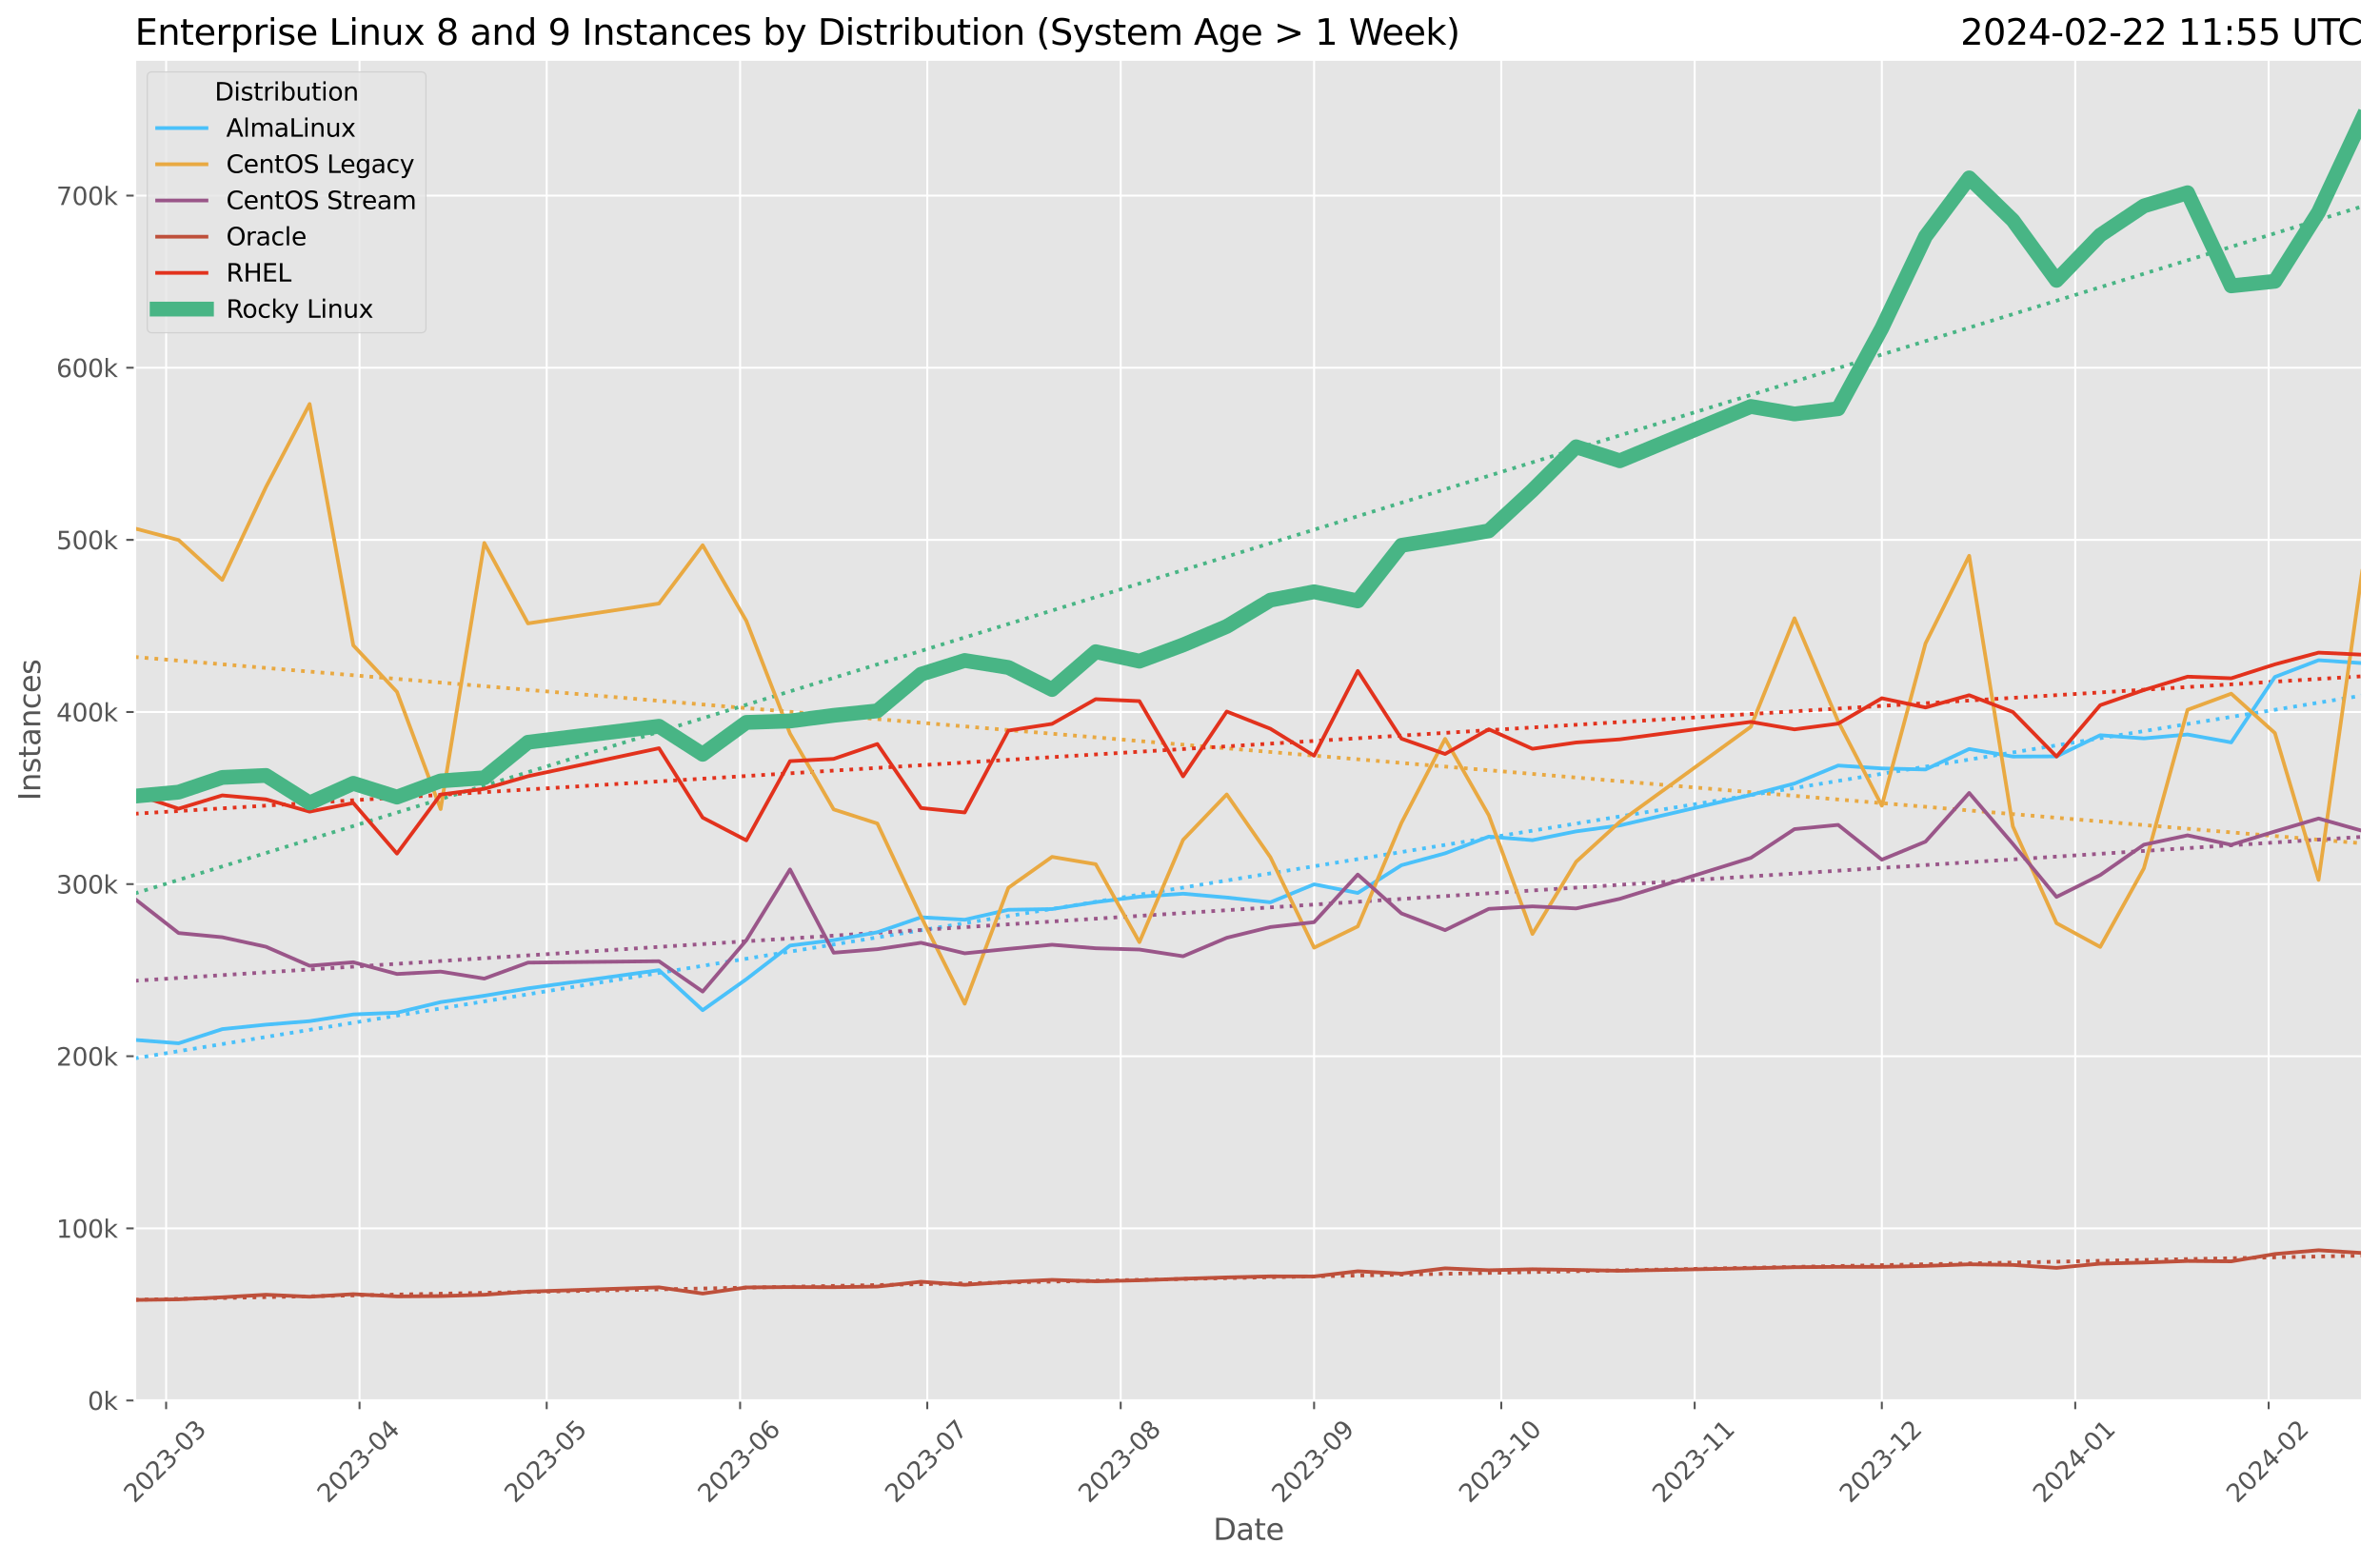 <?xml version="1.0" encoding="utf-8" standalone="no"?>
<!DOCTYPE svg PUBLIC "-//W3C//DTD SVG 1.1//EN"
  "http://www.w3.org/Graphics/SVG/1.1/DTD/svg11.dtd">
<svg xmlns:xlink="http://www.w3.org/1999/xlink" width="964.736pt" height="633.944pt" viewBox="0 0 964.736 633.944" xmlns="http://www.w3.org/2000/svg" version="1.1">
 <defs>
  <style type="text/css">*{stroke-linejoin: round; stroke-linecap: butt}</style>
 </defs>
 <g id="figure_1">
  <g id="patch_1">
   <path d="M 0 633.944 
L 964.736 633.944 
L 964.736 0 
L 0 0 
z
" style="fill: #ffffff"/>
  </g>
  <g id="axes_1">
   <g id="patch_2">
    <path d="M 54.692 567.742 
L 957.536 567.742 
L 957.536 24.142 
L 54.692 24.142 
z
" style="fill: #e5e5e5"/>
   </g>
   <g id="matplotlib.axis_1">
    <g id="xtick_1">
     <g id="line2d_1">
      <path d="M 67.337 567.742 
L 67.337 24.142 
" clip-path="url(#p4173388d2d)" style="fill: none; stroke: #ffffff; stroke-width: 0.8; stroke-linecap: square"/>
     </g>
     <g id="line2d_2">
      <defs>
       <path id="me453829f82" d="M 0 0 
L 0 3.5 
" style="stroke: #555555; stroke-width: 0.8"/>
      </defs>
      <g>
       <use xlink:href="#me453829f82" x="67.337" y="567.742" style="fill: #555555; stroke: #555555; stroke-width: 0.8"/>
      </g>
     </g>
     <g id="text_1">
      <!-- 2023-03 -->
      <g style="fill: #555555" transform="translate(54.515 609.66)rotate(-45)scale(0.1 -0.1)">
       <defs>
        <path id="DejaVuSans-32" d="M 1228 531 
L 3431 531 
L 3431 0 
L 469 0 
L 469 531 
Q 828 903 1448 1529 
Q 2069 2156 2228 2338 
Q 2531 2678 2651 2914 
Q 2772 3150 2772 3378 
Q 2772 3750 2511 3984 
Q 2250 4219 1831 4219 
Q 1534 4219 1204 4116 
Q 875 4013 500 3803 
L 500 4441 
Q 881 4594 1212 4672 
Q 1544 4750 1819 4750 
Q 2544 4750 2975 4387 
Q 3406 4025 3406 3419 
Q 3406 3131 3298 2873 
Q 3191 2616 2906 2266 
Q 2828 2175 2409 1742 
Q 1991 1309 1228 531 
z
" transform="scale(0.016)"/>
        <path id="DejaVuSans-30" d="M 2034 4250 
Q 1547 4250 1301 3770 
Q 1056 3291 1056 2328 
Q 1056 1369 1301 889 
Q 1547 409 2034 409 
Q 2525 409 2770 889 
Q 3016 1369 3016 2328 
Q 3016 3291 2770 3770 
Q 2525 4250 2034 4250 
z
M 2034 4750 
Q 2819 4750 3233 4129 
Q 3647 3509 3647 2328 
Q 3647 1150 3233 529 
Q 2819 -91 2034 -91 
Q 1250 -91 836 529 
Q 422 1150 422 2328 
Q 422 3509 836 4129 
Q 1250 4750 2034 4750 
z
" transform="scale(0.016)"/>
        <path id="DejaVuSans-33" d="M 2597 2516 
Q 3050 2419 3304 2112 
Q 3559 1806 3559 1356 
Q 3559 666 3084 287 
Q 2609 -91 1734 -91 
Q 1441 -91 1130 -33 
Q 819 25 488 141 
L 488 750 
Q 750 597 1062 519 
Q 1375 441 1716 441 
Q 2309 441 2620 675 
Q 2931 909 2931 1356 
Q 2931 1769 2642 2001 
Q 2353 2234 1838 2234 
L 1294 2234 
L 1294 2753 
L 1863 2753 
Q 2328 2753 2575 2939 
Q 2822 3125 2822 3475 
Q 2822 3834 2567 4026 
Q 2313 4219 1838 4219 
Q 1578 4219 1281 4162 
Q 984 4106 628 3988 
L 628 4550 
Q 988 4650 1302 4700 
Q 1616 4750 1894 4750 
Q 2613 4750 3031 4423 
Q 3450 4097 3450 3541 
Q 3450 3153 3228 2886 
Q 3006 2619 2597 2516 
z
" transform="scale(0.016)"/>
        <path id="DejaVuSans-2d" d="M 313 2009 
L 1997 2009 
L 1997 1497 
L 313 1497 
L 313 2009 
z
" transform="scale(0.016)"/>
       </defs>
       <use xlink:href="#DejaVuSans-32"/>
       <use xlink:href="#DejaVuSans-30" x="63.623"/>
       <use xlink:href="#DejaVuSans-32" x="127.246"/>
       <use xlink:href="#DejaVuSans-33" x="190.869"/>
       <use xlink:href="#DejaVuSans-2d" x="254.492"/>
       <use xlink:href="#DejaVuSans-30" x="290.576"/>
       <use xlink:href="#DejaVuSans-33" x="354.199"/>
      </g>
     </g>
    </g>
    <g id="xtick_2">
     <g id="line2d_3">
      <path d="M 145.735 567.742 
L 145.735 24.142 
" clip-path="url(#p4173388d2d)" style="fill: none; stroke: #ffffff; stroke-width: 0.8; stroke-linecap: square"/>
     </g>
     <g id="line2d_4">
      <g>
       <use xlink:href="#me453829f82" x="145.735" y="567.742" style="fill: #555555; stroke: #555555; stroke-width: 0.8"/>
      </g>
     </g>
     <g id="text_2">
      <!-- 2023-04 -->
      <g style="fill: #555555" transform="translate(132.914 609.66)rotate(-45)scale(0.1 -0.1)">
       <defs>
        <path id="DejaVuSans-34" d="M 2419 4116 
L 825 1625 
L 2419 1625 
L 2419 4116 
z
M 2253 4666 
L 3047 4666 
L 3047 1625 
L 3713 1625 
L 3713 1100 
L 3047 1100 
L 3047 0 
L 2419 0 
L 2419 1100 
L 313 1100 
L 313 1709 
L 2253 4666 
z
" transform="scale(0.016)"/>
       </defs>
       <use xlink:href="#DejaVuSans-32"/>
       <use xlink:href="#DejaVuSans-30" x="63.623"/>
       <use xlink:href="#DejaVuSans-32" x="127.246"/>
       <use xlink:href="#DejaVuSans-33" x="190.869"/>
       <use xlink:href="#DejaVuSans-2d" x="254.492"/>
       <use xlink:href="#DejaVuSans-30" x="290.576"/>
       <use xlink:href="#DejaVuSans-34" x="354.199"/>
      </g>
     </g>
    </g>
    <g id="xtick_3">
     <g id="line2d_5">
      <path d="M 221.604 567.742 
L 221.604 24.142 
" clip-path="url(#p4173388d2d)" style="fill: none; stroke: #ffffff; stroke-width: 0.8; stroke-linecap: square"/>
     </g>
     <g id="line2d_6">
      <g>
       <use xlink:href="#me453829f82" x="221.604" y="567.742" style="fill: #555555; stroke: #555555; stroke-width: 0.8"/>
      </g>
     </g>
     <g id="text_3">
      <!-- 2023-05 -->
      <g style="fill: #555555" transform="translate(208.783 609.66)rotate(-45)scale(0.1 -0.1)">
       <defs>
        <path id="DejaVuSans-35" d="M 691 4666 
L 3169 4666 
L 3169 4134 
L 1269 4134 
L 1269 2991 
Q 1406 3038 1543 3061 
Q 1681 3084 1819 3084 
Q 2600 3084 3056 2656 
Q 3513 2228 3513 1497 
Q 3513 744 3044 326 
Q 2575 -91 1722 -91 
Q 1428 -91 1123 -41 
Q 819 9 494 109 
L 494 744 
Q 775 591 1075 516 
Q 1375 441 1709 441 
Q 2250 441 2565 725 
Q 2881 1009 2881 1497 
Q 2881 1984 2565 2268 
Q 2250 2553 1709 2553 
Q 1456 2553 1204 2497 
Q 953 2441 691 2322 
L 691 4666 
z
" transform="scale(0.016)"/>
       </defs>
       <use xlink:href="#DejaVuSans-32"/>
       <use xlink:href="#DejaVuSans-30" x="63.623"/>
       <use xlink:href="#DejaVuSans-32" x="127.246"/>
       <use xlink:href="#DejaVuSans-33" x="190.869"/>
       <use xlink:href="#DejaVuSans-2d" x="254.492"/>
       <use xlink:href="#DejaVuSans-30" x="290.576"/>
       <use xlink:href="#DejaVuSans-35" x="354.199"/>
      </g>
     </g>
    </g>
    <g id="xtick_4">
     <g id="line2d_7">
      <path d="M 300.002 567.742 
L 300.002 24.142 
" clip-path="url(#p4173388d2d)" style="fill: none; stroke: #ffffff; stroke-width: 0.8; stroke-linecap: square"/>
     </g>
     <g id="line2d_8">
      <g>
       <use xlink:href="#me453829f82" x="300.002" y="567.742" style="fill: #555555; stroke: #555555; stroke-width: 0.8"/>
      </g>
     </g>
     <g id="text_4">
      <!-- 2023-06 -->
      <g style="fill: #555555" transform="translate(287.181 609.66)rotate(-45)scale(0.1 -0.1)">
       <defs>
        <path id="DejaVuSans-36" d="M 2113 2584 
Q 1688 2584 1439 2293 
Q 1191 2003 1191 1497 
Q 1191 994 1439 701 
Q 1688 409 2113 409 
Q 2538 409 2786 701 
Q 3034 994 3034 1497 
Q 3034 2003 2786 2293 
Q 2538 2584 2113 2584 
z
M 3366 4563 
L 3366 3988 
Q 3128 4100 2886 4159 
Q 2644 4219 2406 4219 
Q 1781 4219 1451 3797 
Q 1122 3375 1075 2522 
Q 1259 2794 1537 2939 
Q 1816 3084 2150 3084 
Q 2853 3084 3261 2657 
Q 3669 2231 3669 1497 
Q 3669 778 3244 343 
Q 2819 -91 2113 -91 
Q 1303 -91 875 529 
Q 447 1150 447 2328 
Q 447 3434 972 4092 
Q 1497 4750 2381 4750 
Q 2619 4750 2861 4703 
Q 3103 4656 3366 4563 
z
" transform="scale(0.016)"/>
       </defs>
       <use xlink:href="#DejaVuSans-32"/>
       <use xlink:href="#DejaVuSans-30" x="63.623"/>
       <use xlink:href="#DejaVuSans-32" x="127.246"/>
       <use xlink:href="#DejaVuSans-33" x="190.869"/>
       <use xlink:href="#DejaVuSans-2d" x="254.492"/>
       <use xlink:href="#DejaVuSans-30" x="290.576"/>
       <use xlink:href="#DejaVuSans-36" x="354.199"/>
      </g>
     </g>
    </g>
    <g id="xtick_5">
     <g id="line2d_9">
      <path d="M 375.872 567.742 
L 375.872 24.142 
" clip-path="url(#p4173388d2d)" style="fill: none; stroke: #ffffff; stroke-width: 0.8; stroke-linecap: square"/>
     </g>
     <g id="line2d_10">
      <g>
       <use xlink:href="#me453829f82" x="375.872" y="567.742" style="fill: #555555; stroke: #555555; stroke-width: 0.8"/>
      </g>
     </g>
     <g id="text_5">
      <!-- 2023-07 -->
      <g style="fill: #555555" transform="translate(363.05 609.66)rotate(-45)scale(0.1 -0.1)">
       <defs>
        <path id="DejaVuSans-37" d="M 525 4666 
L 3525 4666 
L 3525 4397 
L 1831 0 
L 1172 0 
L 2766 4134 
L 525 4134 
L 525 4666 
z
" transform="scale(0.016)"/>
       </defs>
       <use xlink:href="#DejaVuSans-32"/>
       <use xlink:href="#DejaVuSans-30" x="63.623"/>
       <use xlink:href="#DejaVuSans-32" x="127.246"/>
       <use xlink:href="#DejaVuSans-33" x="190.869"/>
       <use xlink:href="#DejaVuSans-2d" x="254.492"/>
       <use xlink:href="#DejaVuSans-30" x="290.576"/>
       <use xlink:href="#DejaVuSans-37" x="354.199"/>
      </g>
     </g>
    </g>
    <g id="xtick_6">
     <g id="line2d_11">
      <path d="M 454.27 567.742 
L 454.27 24.142 
" clip-path="url(#p4173388d2d)" style="fill: none; stroke: #ffffff; stroke-width: 0.8; stroke-linecap: square"/>
     </g>
     <g id="line2d_12">
      <g>
       <use xlink:href="#me453829f82" x="454.27" y="567.742" style="fill: #555555; stroke: #555555; stroke-width: 0.8"/>
      </g>
     </g>
     <g id="text_6">
      <!-- 2023-08 -->
      <g style="fill: #555555" transform="translate(441.449 609.66)rotate(-45)scale(0.1 -0.1)">
       <defs>
        <path id="DejaVuSans-38" d="M 2034 2216 
Q 1584 2216 1326 1975 
Q 1069 1734 1069 1313 
Q 1069 891 1326 650 
Q 1584 409 2034 409 
Q 2484 409 2743 651 
Q 3003 894 3003 1313 
Q 3003 1734 2745 1975 
Q 2488 2216 2034 2216 
z
M 1403 2484 
Q 997 2584 770 2862 
Q 544 3141 544 3541 
Q 544 4100 942 4425 
Q 1341 4750 2034 4750 
Q 2731 4750 3128 4425 
Q 3525 4100 3525 3541 
Q 3525 3141 3298 2862 
Q 3072 2584 2669 2484 
Q 3125 2378 3379 2068 
Q 3634 1759 3634 1313 
Q 3634 634 3220 271 
Q 2806 -91 2034 -91 
Q 1263 -91 848 271 
Q 434 634 434 1313 
Q 434 1759 690 2068 
Q 947 2378 1403 2484 
z
M 1172 3481 
Q 1172 3119 1398 2916 
Q 1625 2713 2034 2713 
Q 2441 2713 2670 2916 
Q 2900 3119 2900 3481 
Q 2900 3844 2670 4047 
Q 2441 4250 2034 4250 
Q 1625 4250 1398 4047 
Q 1172 3844 1172 3481 
z
" transform="scale(0.016)"/>
       </defs>
       <use xlink:href="#DejaVuSans-32"/>
       <use xlink:href="#DejaVuSans-30" x="63.623"/>
       <use xlink:href="#DejaVuSans-32" x="127.246"/>
       <use xlink:href="#DejaVuSans-33" x="190.869"/>
       <use xlink:href="#DejaVuSans-2d" x="254.492"/>
       <use xlink:href="#DejaVuSans-30" x="290.576"/>
       <use xlink:href="#DejaVuSans-38" x="354.199"/>
      </g>
     </g>
    </g>
    <g id="xtick_7">
     <g id="line2d_13">
      <path d="M 532.668 567.742 
L 532.668 24.142 
" clip-path="url(#p4173388d2d)" style="fill: none; stroke: #ffffff; stroke-width: 0.8; stroke-linecap: square"/>
     </g>
     <g id="line2d_14">
      <g>
       <use xlink:href="#me453829f82" x="532.668" y="567.742" style="fill: #555555; stroke: #555555; stroke-width: 0.8"/>
      </g>
     </g>
     <g id="text_7">
      <!-- 2023-09 -->
      <g style="fill: #555555" transform="translate(519.847 609.66)rotate(-45)scale(0.1 -0.1)">
       <defs>
        <path id="DejaVuSans-39" d="M 703 97 
L 703 672 
Q 941 559 1184 500 
Q 1428 441 1663 441 
Q 2288 441 2617 861 
Q 2947 1281 2994 2138 
Q 2813 1869 2534 1725 
Q 2256 1581 1919 1581 
Q 1219 1581 811 2004 
Q 403 2428 403 3163 
Q 403 3881 828 4315 
Q 1253 4750 1959 4750 
Q 2769 4750 3195 4129 
Q 3622 3509 3622 2328 
Q 3622 1225 3098 567 
Q 2575 -91 1691 -91 
Q 1453 -91 1209 -44 
Q 966 3 703 97 
z
M 1959 2075 
Q 2384 2075 2632 2365 
Q 2881 2656 2881 3163 
Q 2881 3666 2632 3958 
Q 2384 4250 1959 4250 
Q 1534 4250 1286 3958 
Q 1038 3666 1038 3163 
Q 1038 2656 1286 2365 
Q 1534 2075 1959 2075 
z
" transform="scale(0.016)"/>
       </defs>
       <use xlink:href="#DejaVuSans-32"/>
       <use xlink:href="#DejaVuSans-30" x="63.623"/>
       <use xlink:href="#DejaVuSans-32" x="127.246"/>
       <use xlink:href="#DejaVuSans-33" x="190.869"/>
       <use xlink:href="#DejaVuSans-2d" x="254.492"/>
       <use xlink:href="#DejaVuSans-30" x="290.576"/>
       <use xlink:href="#DejaVuSans-39" x="354.199"/>
      </g>
     </g>
    </g>
    <g id="xtick_8">
     <g id="line2d_15">
      <path d="M 608.537 567.742 
L 608.537 24.142 
" clip-path="url(#p4173388d2d)" style="fill: none; stroke: #ffffff; stroke-width: 0.8; stroke-linecap: square"/>
     </g>
     <g id="line2d_16">
      <g>
       <use xlink:href="#me453829f82" x="608.537" y="567.742" style="fill: #555555; stroke: #555555; stroke-width: 0.8"/>
      </g>
     </g>
     <g id="text_8">
      <!-- 2023-10 -->
      <g style="fill: #555555" transform="translate(595.716 609.66)rotate(-45)scale(0.1 -0.1)">
       <defs>
        <path id="DejaVuSans-31" d="M 794 531 
L 1825 531 
L 1825 4091 
L 703 3866 
L 703 4441 
L 1819 4666 
L 2450 4666 
L 2450 531 
L 3481 531 
L 3481 0 
L 794 0 
L 794 531 
z
" transform="scale(0.016)"/>
       </defs>
       <use xlink:href="#DejaVuSans-32"/>
       <use xlink:href="#DejaVuSans-30" x="63.623"/>
       <use xlink:href="#DejaVuSans-32" x="127.246"/>
       <use xlink:href="#DejaVuSans-33" x="190.869"/>
       <use xlink:href="#DejaVuSans-2d" x="254.492"/>
       <use xlink:href="#DejaVuSans-31" x="290.576"/>
       <use xlink:href="#DejaVuSans-30" x="354.199"/>
      </g>
     </g>
    </g>
    <g id="xtick_9">
     <g id="line2d_17">
      <path d="M 686.936 567.742 
L 686.936 24.142 
" clip-path="url(#p4173388d2d)" style="fill: none; stroke: #ffffff; stroke-width: 0.8; stroke-linecap: square"/>
     </g>
     <g id="line2d_18">
      <g>
       <use xlink:href="#me453829f82" x="686.936" y="567.742" style="fill: #555555; stroke: #555555; stroke-width: 0.8"/>
      </g>
     </g>
     <g id="text_9">
      <!-- 2023-11 -->
      <g style="fill: #555555" transform="translate(674.114 609.66)rotate(-45)scale(0.1 -0.1)">
       <use xlink:href="#DejaVuSans-32"/>
       <use xlink:href="#DejaVuSans-30" x="63.623"/>
       <use xlink:href="#DejaVuSans-32" x="127.246"/>
       <use xlink:href="#DejaVuSans-33" x="190.869"/>
       <use xlink:href="#DejaVuSans-2d" x="254.492"/>
       <use xlink:href="#DejaVuSans-31" x="290.576"/>
       <use xlink:href="#DejaVuSans-31" x="354.199"/>
      </g>
     </g>
    </g>
    <g id="xtick_10">
     <g id="line2d_19">
      <path d="M 762.805 567.742 
L 762.805 24.142 
" clip-path="url(#p4173388d2d)" style="fill: none; stroke: #ffffff; stroke-width: 0.8; stroke-linecap: square"/>
     </g>
     <g id="line2d_20">
      <g>
       <use xlink:href="#me453829f82" x="762.805" y="567.742" style="fill: #555555; stroke: #555555; stroke-width: 0.8"/>
      </g>
     </g>
     <g id="text_10">
      <!-- 2023-12 -->
      <g style="fill: #555555" transform="translate(749.984 609.66)rotate(-45)scale(0.1 -0.1)">
       <use xlink:href="#DejaVuSans-32"/>
       <use xlink:href="#DejaVuSans-30" x="63.623"/>
       <use xlink:href="#DejaVuSans-32" x="127.246"/>
       <use xlink:href="#DejaVuSans-33" x="190.869"/>
       <use xlink:href="#DejaVuSans-2d" x="254.492"/>
       <use xlink:href="#DejaVuSans-31" x="290.576"/>
       <use xlink:href="#DejaVuSans-32" x="354.199"/>
      </g>
     </g>
    </g>
    <g id="xtick_11">
     <g id="line2d_21">
      <path d="M 841.203 567.742 
L 841.203 24.142 
" clip-path="url(#p4173388d2d)" style="fill: none; stroke: #ffffff; stroke-width: 0.8; stroke-linecap: square"/>
     </g>
     <g id="line2d_22">
      <g>
       <use xlink:href="#me453829f82" x="841.203" y="567.742" style="fill: #555555; stroke: #555555; stroke-width: 0.8"/>
      </g>
     </g>
     <g id="text_11">
      <!-- 2024-01 -->
      <g style="fill: #555555" transform="translate(828.382 609.66)rotate(-45)scale(0.1 -0.1)">
       <use xlink:href="#DejaVuSans-32"/>
       <use xlink:href="#DejaVuSans-30" x="63.623"/>
       <use xlink:href="#DejaVuSans-32" x="127.246"/>
       <use xlink:href="#DejaVuSans-34" x="190.869"/>
       <use xlink:href="#DejaVuSans-2d" x="254.492"/>
       <use xlink:href="#DejaVuSans-30" x="290.576"/>
       <use xlink:href="#DejaVuSans-31" x="354.199"/>
      </g>
     </g>
    </g>
    <g id="xtick_12">
     <g id="line2d_23">
      <path d="M 919.601 567.742 
L 919.601 24.142 
" clip-path="url(#p4173388d2d)" style="fill: none; stroke: #ffffff; stroke-width: 0.8; stroke-linecap: square"/>
     </g>
     <g id="line2d_24">
      <g>
       <use xlink:href="#me453829f82" x="919.601" y="567.742" style="fill: #555555; stroke: #555555; stroke-width: 0.8"/>
      </g>
     </g>
     <g id="text_12">
      <!-- 2024-02 -->
      <g style="fill: #555555" transform="translate(906.78 609.66)rotate(-45)scale(0.1 -0.1)">
       <use xlink:href="#DejaVuSans-32"/>
       <use xlink:href="#DejaVuSans-30" x="63.623"/>
       <use xlink:href="#DejaVuSans-32" x="127.246"/>
       <use xlink:href="#DejaVuSans-34" x="190.869"/>
       <use xlink:href="#DejaVuSans-2d" x="254.492"/>
       <use xlink:href="#DejaVuSans-30" x="290.576"/>
       <use xlink:href="#DejaVuSans-32" x="354.199"/>
      </g>
     </g>
    </g>
    <g id="text_13">
     <!-- Date -->
     <g style="fill: #555555" transform="translate(491.773 624.248)scale(0.12 -0.12)">
      <defs>
       <path id="DejaVuSans-44" d="M 1259 4147 
L 1259 519 
L 2022 519 
Q 2988 519 3436 956 
Q 3884 1394 3884 2338 
Q 3884 3275 3436 3711 
Q 2988 4147 2022 4147 
L 1259 4147 
z
M 628 4666 
L 1925 4666 
Q 3281 4666 3915 4102 
Q 4550 3538 4550 2338 
Q 4550 1131 3912 565 
Q 3275 0 1925 0 
L 628 0 
L 628 4666 
z
" transform="scale(0.016)"/>
       <path id="DejaVuSans-61" d="M 2194 1759 
Q 1497 1759 1228 1600 
Q 959 1441 959 1056 
Q 959 750 1161 570 
Q 1363 391 1709 391 
Q 2188 391 2477 730 
Q 2766 1069 2766 1631 
L 2766 1759 
L 2194 1759 
z
M 3341 1997 
L 3341 0 
L 2766 0 
L 2766 531 
Q 2569 213 2275 61 
Q 1981 -91 1556 -91 
Q 1019 -91 701 211 
Q 384 513 384 1019 
Q 384 1609 779 1909 
Q 1175 2209 1959 2209 
L 2766 2209 
L 2766 2266 
Q 2766 2663 2505 2880 
Q 2244 3097 1772 3097 
Q 1472 3097 1187 3025 
Q 903 2953 641 2809 
L 641 3341 
Q 956 3463 1253 3523 
Q 1550 3584 1831 3584 
Q 2591 3584 2966 3190 
Q 3341 2797 3341 1997 
z
" transform="scale(0.016)"/>
       <path id="DejaVuSans-74" d="M 1172 4494 
L 1172 3500 
L 2356 3500 
L 2356 3053 
L 1172 3053 
L 1172 1153 
Q 1172 725 1289 603 
Q 1406 481 1766 481 
L 2356 481 
L 2356 0 
L 1766 0 
Q 1100 0 847 248 
Q 594 497 594 1153 
L 594 3053 
L 172 3053 
L 172 3500 
L 594 3500 
L 594 4494 
L 1172 4494 
z
" transform="scale(0.016)"/>
       <path id="DejaVuSans-65" d="M 3597 1894 
L 3597 1613 
L 953 1613 
Q 991 1019 1311 708 
Q 1631 397 2203 397 
Q 2534 397 2845 478 
Q 3156 559 3463 722 
L 3463 178 
Q 3153 47 2828 -22 
Q 2503 -91 2169 -91 
Q 1331 -91 842 396 
Q 353 884 353 1716 
Q 353 2575 817 3079 
Q 1281 3584 2069 3584 
Q 2775 3584 3186 3129 
Q 3597 2675 3597 1894 
z
M 3022 2063 
Q 3016 2534 2758 2815 
Q 2500 3097 2075 3097 
Q 1594 3097 1305 2825 
Q 1016 2553 972 2059 
L 3022 2063 
z
" transform="scale(0.016)"/>
      </defs>
      <use xlink:href="#DejaVuSans-44"/>
      <use xlink:href="#DejaVuSans-61" x="77.002"/>
      <use xlink:href="#DejaVuSans-74" x="138.281"/>
      <use xlink:href="#DejaVuSans-65" x="177.49"/>
     </g>
    </g>
   </g>
   <g id="matplotlib.axis_2">
    <g id="ytick_1">
     <g id="line2d_25">
      <path d="M 54.692 567.742 
L 957.536 567.742 
" clip-path="url(#p4173388d2d)" style="fill: none; stroke: #ffffff; stroke-width: 0.8; stroke-linecap: square"/>
     </g>
     <g id="line2d_26">
      <defs>
       <path id="md7be6772a0" d="M 0 0 
L -3.5 0 
" style="stroke: #555555; stroke-width: 0.8"/>
      </defs>
      <g>
       <use xlink:href="#md7be6772a0" x="54.692" y="567.742" style="fill: #555555; stroke: #555555; stroke-width: 0.8"/>
      </g>
     </g>
     <g id="text_14">
      <!-- 0k -->
      <g style="fill: #555555" transform="translate(35.539 571.541)scale(0.1 -0.1)">
       <defs>
        <path id="DejaVuSans-6b" d="M 581 4863 
L 1159 4863 
L 1159 1991 
L 2875 3500 
L 3609 3500 
L 1753 1863 
L 3688 0 
L 2938 0 
L 1159 1709 
L 1159 0 
L 581 0 
L 581 4863 
z
" transform="scale(0.016)"/>
       </defs>
       <use xlink:href="#DejaVuSans-30"/>
       <use xlink:href="#DejaVuSans-6b" x="63.623"/>
      </g>
     </g>
    </g>
    <g id="ytick_2">
     <g id="line2d_27">
      <path d="M 54.692 497.964 
L 957.536 497.964 
" clip-path="url(#p4173388d2d)" style="fill: none; stroke: #ffffff; stroke-width: 0.8; stroke-linecap: square"/>
     </g>
     <g id="line2d_28">
      <g>
       <use xlink:href="#md7be6772a0" x="54.692" y="497.964" style="fill: #555555; stroke: #555555; stroke-width: 0.8"/>
      </g>
     </g>
     <g id="text_15">
      <!-- 100k -->
      <g style="fill: #555555" transform="translate(22.814 501.763)scale(0.1 -0.1)">
       <use xlink:href="#DejaVuSans-31"/>
       <use xlink:href="#DejaVuSans-30" x="63.623"/>
       <use xlink:href="#DejaVuSans-30" x="127.246"/>
       <use xlink:href="#DejaVuSans-6b" x="190.869"/>
      </g>
     </g>
    </g>
    <g id="ytick_3">
     <g id="line2d_29">
      <path d="M 54.692 428.187 
L 957.536 428.187 
" clip-path="url(#p4173388d2d)" style="fill: none; stroke: #ffffff; stroke-width: 0.8; stroke-linecap: square"/>
     </g>
     <g id="line2d_30">
      <g>
       <use xlink:href="#md7be6772a0" x="54.692" y="428.187" style="fill: #555555; stroke: #555555; stroke-width: 0.8"/>
      </g>
     </g>
     <g id="text_16">
      <!-- 200k -->
      <g style="fill: #555555" transform="translate(22.814 431.986)scale(0.1 -0.1)">
       <use xlink:href="#DejaVuSans-32"/>
       <use xlink:href="#DejaVuSans-30" x="63.623"/>
       <use xlink:href="#DejaVuSans-30" x="127.246"/>
       <use xlink:href="#DejaVuSans-6b" x="190.869"/>
      </g>
     </g>
    </g>
    <g id="ytick_4">
     <g id="line2d_31">
      <path d="M 54.692 358.409 
L 957.536 358.409 
" clip-path="url(#p4173388d2d)" style="fill: none; stroke: #ffffff; stroke-width: 0.8; stroke-linecap: square"/>
     </g>
     <g id="line2d_32">
      <g>
       <use xlink:href="#md7be6772a0" x="54.692" y="358.409" style="fill: #555555; stroke: #555555; stroke-width: 0.8"/>
      </g>
     </g>
     <g id="text_17">
      <!-- 300k -->
      <g style="fill: #555555" transform="translate(22.814 362.208)scale(0.1 -0.1)">
       <use xlink:href="#DejaVuSans-33"/>
       <use xlink:href="#DejaVuSans-30" x="63.623"/>
       <use xlink:href="#DejaVuSans-30" x="127.246"/>
       <use xlink:href="#DejaVuSans-6b" x="190.869"/>
      </g>
     </g>
    </g>
    <g id="ytick_5">
     <g id="line2d_33">
      <path d="M 54.692 288.632 
L 957.536 288.632 
" clip-path="url(#p4173388d2d)" style="fill: none; stroke: #ffffff; stroke-width: 0.8; stroke-linecap: square"/>
     </g>
     <g id="line2d_34">
      <g>
       <use xlink:href="#md7be6772a0" x="54.692" y="288.632" style="fill: #555555; stroke: #555555; stroke-width: 0.8"/>
      </g>
     </g>
     <g id="text_18">
      <!-- 400k -->
      <g style="fill: #555555" transform="translate(22.814 292.431)scale(0.1 -0.1)">
       <use xlink:href="#DejaVuSans-34"/>
       <use xlink:href="#DejaVuSans-30" x="63.623"/>
       <use xlink:href="#DejaVuSans-30" x="127.246"/>
       <use xlink:href="#DejaVuSans-6b" x="190.869"/>
      </g>
     </g>
    </g>
    <g id="ytick_6">
     <g id="line2d_35">
      <path d="M 54.692 218.854 
L 957.536 218.854 
" clip-path="url(#p4173388d2d)" style="fill: none; stroke: #ffffff; stroke-width: 0.8; stroke-linecap: square"/>
     </g>
     <g id="line2d_36">
      <g>
       <use xlink:href="#md7be6772a0" x="54.692" y="218.854" style="fill: #555555; stroke: #555555; stroke-width: 0.8"/>
      </g>
     </g>
     <g id="text_19">
      <!-- 500k -->
      <g style="fill: #555555" transform="translate(22.814 222.654)scale(0.1 -0.1)">
       <use xlink:href="#DejaVuSans-35"/>
       <use xlink:href="#DejaVuSans-30" x="63.623"/>
       <use xlink:href="#DejaVuSans-30" x="127.246"/>
       <use xlink:href="#DejaVuSans-6b" x="190.869"/>
      </g>
     </g>
    </g>
    <g id="ytick_7">
     <g id="line2d_37">
      <path d="M 54.692 149.077 
L 957.536 149.077 
" clip-path="url(#p4173388d2d)" style="fill: none; stroke: #ffffff; stroke-width: 0.8; stroke-linecap: square"/>
     </g>
     <g id="line2d_38">
      <g>
       <use xlink:href="#md7be6772a0" x="54.692" y="149.077" style="fill: #555555; stroke: #555555; stroke-width: 0.8"/>
      </g>
     </g>
     <g id="text_20">
      <!-- 600k -->
      <g style="fill: #555555" transform="translate(22.814 152.876)scale(0.1 -0.1)">
       <use xlink:href="#DejaVuSans-36"/>
       <use xlink:href="#DejaVuSans-30" x="63.623"/>
       <use xlink:href="#DejaVuSans-30" x="127.246"/>
       <use xlink:href="#DejaVuSans-6b" x="190.869"/>
      </g>
     </g>
    </g>
    <g id="ytick_8">
     <g id="line2d_39">
      <path d="M 54.692 79.299 
L 957.536 79.299 
" clip-path="url(#p4173388d2d)" style="fill: none; stroke: #ffffff; stroke-width: 0.8; stroke-linecap: square"/>
     </g>
     <g id="line2d_40">
      <g>
       <use xlink:href="#md7be6772a0" x="54.692" y="79.299" style="fill: #555555; stroke: #555555; stroke-width: 0.8"/>
      </g>
     </g>
     <g id="text_21">
      <!-- 700k -->
      <g style="fill: #555555" transform="translate(22.814 83.099)scale(0.1 -0.1)">
       <use xlink:href="#DejaVuSans-37"/>
       <use xlink:href="#DejaVuSans-30" x="63.623"/>
       <use xlink:href="#DejaVuSans-30" x="127.246"/>
       <use xlink:href="#DejaVuSans-6b" x="190.869"/>
      </g>
     </g>
    </g>
    <g id="text_22">
     <!-- Instances -->
     <g style="fill: #555555" transform="translate(16.318 324.588)rotate(-90)scale(0.12 -0.12)">
      <defs>
       <path id="DejaVuSans-49" d="M 628 4666 
L 1259 4666 
L 1259 0 
L 628 0 
L 628 4666 
z
" transform="scale(0.016)"/>
       <path id="DejaVuSans-6e" d="M 3513 2113 
L 3513 0 
L 2938 0 
L 2938 2094 
Q 2938 2591 2744 2837 
Q 2550 3084 2163 3084 
Q 1697 3084 1428 2787 
Q 1159 2491 1159 1978 
L 1159 0 
L 581 0 
L 581 3500 
L 1159 3500 
L 1159 2956 
Q 1366 3272 1645 3428 
Q 1925 3584 2291 3584 
Q 2894 3584 3203 3211 
Q 3513 2838 3513 2113 
z
" transform="scale(0.016)"/>
       <path id="DejaVuSans-73" d="M 2834 3397 
L 2834 2853 
Q 2591 2978 2328 3040 
Q 2066 3103 1784 3103 
Q 1356 3103 1142 2972 
Q 928 2841 928 2578 
Q 928 2378 1081 2264 
Q 1234 2150 1697 2047 
L 1894 2003 
Q 2506 1872 2764 1633 
Q 3022 1394 3022 966 
Q 3022 478 2636 193 
Q 2250 -91 1575 -91 
Q 1294 -91 989 -36 
Q 684 19 347 128 
L 347 722 
Q 666 556 975 473 
Q 1284 391 1588 391 
Q 1994 391 2212 530 
Q 2431 669 2431 922 
Q 2431 1156 2273 1281 
Q 2116 1406 1581 1522 
L 1381 1569 
Q 847 1681 609 1914 
Q 372 2147 372 2553 
Q 372 3047 722 3315 
Q 1072 3584 1716 3584 
Q 2034 3584 2315 3537 
Q 2597 3491 2834 3397 
z
" transform="scale(0.016)"/>
       <path id="DejaVuSans-63" d="M 3122 3366 
L 3122 2828 
Q 2878 2963 2633 3030 
Q 2388 3097 2138 3097 
Q 1578 3097 1268 2742 
Q 959 2388 959 1747 
Q 959 1106 1268 751 
Q 1578 397 2138 397 
Q 2388 397 2633 464 
Q 2878 531 3122 666 
L 3122 134 
Q 2881 22 2623 -34 
Q 2366 -91 2075 -91 
Q 1284 -91 818 406 
Q 353 903 353 1747 
Q 353 2603 823 3093 
Q 1294 3584 2113 3584 
Q 2378 3584 2631 3529 
Q 2884 3475 3122 3366 
z
" transform="scale(0.016)"/>
      </defs>
      <use xlink:href="#DejaVuSans-49"/>
      <use xlink:href="#DejaVuSans-6e" x="29.492"/>
      <use xlink:href="#DejaVuSans-73" x="92.871"/>
      <use xlink:href="#DejaVuSans-74" x="144.971"/>
      <use xlink:href="#DejaVuSans-61" x="184.18"/>
      <use xlink:href="#DejaVuSans-6e" x="245.459"/>
      <use xlink:href="#DejaVuSans-63" x="308.838"/>
      <use xlink:href="#DejaVuSans-65" x="363.818"/>
      <use xlink:href="#DejaVuSans-73" x="425.342"/>
     </g>
    </g>
   </g>
   <g id="line2d_41">
    <path d="M 54.692 429.019 
L 63.812 427.533 
L 72.931 426.048 
L 82.051 424.562 
L 91.17 423.077 
L 100.29 421.592 
L 109.41 420.106 
L 118.529 418.621 
L 127.649 417.135 
L 136.769 415.65 
L 145.888 414.164 
L 155.008 412.679 
L 164.128 411.194 
L 173.247 409.708 
L 182.367 408.223 
L 191.486 406.737 
L 200.606 405.252 
L 209.726 403.767 
L 218.845 402.281 
L 227.965 400.796 
L 237.085 399.31 
L 246.204 397.825 
L 255.324 396.34 
L 264.444 394.854 
L 273.563 393.369 
L 282.683 391.883 
L 291.802 390.398 
L 300.922 388.913 
L 310.042 387.427 
L 319.161 385.942 
L 328.281 384.456 
L 337.401 382.971 
L 346.52 381.486 
L 355.64 380 
L 364.76 378.515 
L 373.879 377.029 
L 382.999 375.544 
L 392.118 374.059 
L 401.238 372.573 
L 410.358 371.088 
L 419.477 369.602 
L 428.597 368.117 
L 437.717 366.631 
L 446.836 365.146 
L 455.956 363.661 
L 465.076 362.175 
L 474.195 360.69 
L 483.315 359.204 
L 492.434 357.719 
L 501.554 356.234 
L 510.674 354.748 
L 519.793 353.263 
L 528.913 351.777 
L 538.033 350.292 
L 547.152 348.807 
L 556.272 347.321 
L 565.392 345.836 
L 574.511 344.35 
L 583.631 342.865 
L 592.75 341.38 
L 601.87 339.894 
L 610.99 338.409 
L 620.109 336.923 
L 629.229 335.438 
L 638.349 333.953 
L 647.468 332.467 
L 656.588 330.982 
L 665.708 329.496 
L 674.827 328.011 
L 683.947 326.526 
L 693.066 325.04 
L 702.186 323.555 
L 711.306 322.069 
L 720.425 320.584 
L 729.545 319.098 
L 738.665 317.613 
L 747.784 316.128 
L 756.904 314.642 
L 766.024 313.157 
L 775.143 311.671 
L 784.263 310.186 
L 793.382 308.701 
L 802.502 307.215 
L 811.622 305.73 
L 820.741 304.244 
L 829.861 302.759 
L 838.981 301.274 
L 848.1 299.788 
L 857.22 298.303 
L 866.34 296.817 
L 875.459 295.332 
L 884.579 293.847 
L 893.698 292.361 
L 902.818 290.876 
L 911.938 289.39 
L 921.057 287.905 
L 930.177 286.42 
L 939.297 284.934 
L 948.416 283.449 
L 957.536 281.963 
" clip-path="url(#p4173388d2d)" style="fill: none; stroke-dasharray: 1.5,2.475; stroke-dashoffset: 0; stroke: #4ac1fa; stroke-width: 1.5"/>
   </g>
   <g id="line2d_42">
    <path d="M 54.692 266.33 
L 63.812 267.093 
L 72.931 267.856 
L 82.051 268.619 
L 91.17 269.382 
L 100.29 270.145 
L 109.41 270.908 
L 118.529 271.671 
L 127.649 272.434 
L 136.769 273.197 
L 145.888 273.96 
L 155.008 274.723 
L 164.128 275.486 
L 173.247 276.249 
L 182.367 277.012 
L 191.486 277.775 
L 200.606 278.538 
L 209.726 279.301 
L 218.845 280.064 
L 227.965 280.827 
L 237.085 281.59 
L 246.204 282.353 
L 255.324 283.116 
L 264.444 283.879 
L 273.563 284.642 
L 282.683 285.405 
L 291.802 286.168 
L 300.922 286.931 
L 310.042 287.694 
L 319.161 288.457 
L 328.281 289.22 
L 337.401 289.984 
L 346.52 290.747 
L 355.64 291.51 
L 364.76 292.273 
L 373.879 293.036 
L 382.999 293.799 
L 392.118 294.562 
L 401.238 295.325 
L 410.358 296.088 
L 419.477 296.851 
L 428.597 297.614 
L 437.717 298.377 
L 446.836 299.14 
L 455.956 299.903 
L 465.076 300.666 
L 474.195 301.429 
L 483.315 302.192 
L 492.434 302.955 
L 501.554 303.718 
L 510.674 304.481 
L 519.793 305.244 
L 528.913 306.007 
L 538.033 306.77 
L 547.152 307.533 
L 556.272 308.296 
L 565.392 309.059 
L 574.511 309.822 
L 583.631 310.585 
L 592.75 311.348 
L 601.87 312.111 
L 610.99 312.874 
L 620.109 313.637 
L 629.229 314.4 
L 638.349 315.163 
L 647.468 315.926 
L 656.588 316.689 
L 665.708 317.452 
L 674.827 318.215 
L 683.947 318.978 
L 693.066 319.741 
L 702.186 320.504 
L 711.306 321.267 
L 720.425 322.03 
L 729.545 322.793 
L 738.665 323.557 
L 747.784 324.32 
L 756.904 325.083 
L 766.024 325.846 
L 775.143 326.609 
L 784.263 327.372 
L 793.382 328.135 
L 802.502 328.898 
L 811.622 329.661 
L 820.741 330.424 
L 829.861 331.187 
L 838.981 331.95 
L 848.1 332.713 
L 857.22 333.476 
L 866.34 334.239 
L 875.459 335.002 
L 884.579 335.765 
L 893.698 336.528 
L 902.818 337.291 
L 911.938 338.054 
L 921.057 338.817 
L 930.177 339.58 
L 939.297 340.343 
L 948.416 341.106 
L 957.536 341.869 
" clip-path="url(#p4173388d2d)" style="fill: none; stroke-dasharray: 1.5,2.475; stroke-dashoffset: 0; stroke: #e9a942; stroke-width: 1.5"/>
   </g>
   <g id="line2d_43">
    <path d="M 54.692 397.592 
L 63.812 397.003 
L 72.931 396.413 
L 82.051 395.824 
L 91.17 395.234 
L 100.29 394.645 
L 109.41 394.056 
L 118.529 393.466 
L 127.649 392.877 
L 136.769 392.287 
L 145.888 391.698 
L 155.008 391.109 
L 164.128 390.519 
L 173.247 389.93 
L 182.367 389.34 
L 191.486 388.751 
L 200.606 388.161 
L 209.726 387.572 
L 218.845 386.983 
L 227.965 386.393 
L 237.085 385.804 
L 246.204 385.214 
L 255.324 384.625 
L 264.444 384.035 
L 273.563 383.446 
L 282.683 382.857 
L 291.802 382.267 
L 300.922 381.678 
L 310.042 381.088 
L 319.161 380.499 
L 328.281 379.91 
L 337.401 379.32 
L 346.52 378.731 
L 355.64 378.141 
L 364.76 377.552 
L 373.879 376.962 
L 382.999 376.373 
L 392.118 375.784 
L 401.238 375.194 
L 410.358 374.605 
L 419.477 374.015 
L 428.597 373.426 
L 437.717 372.837 
L 446.836 372.247 
L 455.956 371.658 
L 465.076 371.068 
L 474.195 370.479 
L 483.315 369.889 
L 492.434 369.3 
L 501.554 368.711 
L 510.674 368.121 
L 519.793 367.532 
L 528.913 366.942 
L 538.033 366.353 
L 547.152 365.763 
L 556.272 365.174 
L 565.392 364.585 
L 574.511 363.995 
L 583.631 363.406 
L 592.75 362.816 
L 601.87 362.227 
L 610.99 361.638 
L 620.109 361.048 
L 629.229 360.459 
L 638.349 359.869 
L 647.468 359.28 
L 656.588 358.69 
L 665.708 358.101 
L 674.827 357.512 
L 683.947 356.922 
L 693.066 356.333 
L 702.186 355.743 
L 711.306 355.154 
L 720.425 354.565 
L 729.545 353.975 
L 738.665 353.386 
L 747.784 352.796 
L 756.904 352.207 
L 766.024 351.617 
L 775.143 351.028 
L 784.263 350.439 
L 793.382 349.849 
L 802.502 349.26 
L 811.622 348.67 
L 820.741 348.081 
L 829.861 347.491 
L 838.981 346.902 
L 848.1 346.313 
L 857.22 345.723 
L 866.34 345.134 
L 875.459 344.544 
L 884.579 343.955 
L 893.698 343.366 
L 902.818 342.776 
L 911.938 342.187 
L 921.057 341.597 
L 930.177 341.008 
L 939.297 340.418 
L 948.416 339.829 
L 957.536 339.24 
" clip-path="url(#p4173388d2d)" style="fill: none; stroke-dasharray: 1.5,2.475; stroke-dashoffset: 0; stroke: #9a5689; stroke-width: 1.5"/>
   </g>
   <g id="line2d_44">
    <path d="M 54.692 526.897 
L 63.812 526.716 
L 72.931 526.536 
L 82.051 526.355 
L 91.17 526.175 
L 100.29 525.994 
L 109.41 525.813 
L 118.529 525.633 
L 127.649 525.452 
L 136.769 525.272 
L 145.888 525.091 
L 155.008 524.91 
L 164.128 524.73 
L 173.247 524.549 
L 182.367 524.369 
L 191.486 524.188 
L 200.606 524.007 
L 209.726 523.827 
L 218.845 523.646 
L 227.965 523.466 
L 237.085 523.285 
L 246.204 523.104 
L 255.324 522.924 
L 264.444 522.743 
L 273.563 522.563 
L 282.683 522.382 
L 291.802 522.201 
L 300.922 522.021 
L 310.042 521.84 
L 319.161 521.66 
L 328.281 521.479 
L 337.401 521.298 
L 346.52 521.118 
L 355.64 520.937 
L 364.76 520.757 
L 373.879 520.576 
L 382.999 520.395 
L 392.118 520.215 
L 401.238 520.034 
L 410.358 519.853 
L 419.477 519.673 
L 428.597 519.492 
L 437.717 519.312 
L 446.836 519.131 
L 455.956 518.95 
L 465.076 518.77 
L 474.195 518.589 
L 483.315 518.409 
L 492.434 518.228 
L 501.554 518.047 
L 510.674 517.867 
L 519.793 517.686 
L 528.913 517.506 
L 538.033 517.325 
L 547.152 517.144 
L 556.272 516.964 
L 565.392 516.783 
L 574.511 516.603 
L 583.631 516.422 
L 592.75 516.241 
L 601.87 516.061 
L 610.99 515.88 
L 620.109 515.7 
L 629.229 515.519 
L 638.349 515.338 
L 647.468 515.158 
L 656.588 514.977 
L 665.708 514.797 
L 674.827 514.616 
L 683.947 514.435 
L 693.066 514.255 
L 702.186 514.074 
L 711.306 513.893 
L 720.425 513.713 
L 729.545 513.532 
L 738.665 513.352 
L 747.784 513.171 
L 756.904 512.99 
L 766.024 512.81 
L 775.143 512.629 
L 784.263 512.449 
L 793.382 512.268 
L 802.502 512.087 
L 811.622 511.907 
L 820.741 511.726 
L 829.861 511.546 
L 838.981 511.365 
L 848.1 511.184 
L 857.22 511.004 
L 866.34 510.823 
L 875.459 510.643 
L 884.579 510.462 
L 893.698 510.281 
L 902.818 510.101 
L 911.938 509.92 
L 921.057 509.74 
L 930.177 509.559 
L 939.297 509.378 
L 948.416 509.198 
L 957.536 509.017 
" clip-path="url(#p4173388d2d)" style="fill: none; stroke-dasharray: 1.5,2.475; stroke-dashoffset: 0; stroke: #be503b; stroke-width: 1.5"/>
   </g>
   <g id="line2d_45">
    <path d="M 54.692 329.871 
L 63.812 329.308 
L 72.931 328.745 
L 82.051 328.183 
L 91.17 327.62 
L 100.29 327.057 
L 109.41 326.494 
L 118.529 325.931 
L 127.649 325.368 
L 136.769 324.805 
L 145.888 324.243 
L 155.008 323.68 
L 164.128 323.117 
L 173.247 322.554 
L 182.367 321.991 
L 191.486 321.428 
L 200.606 320.865 
L 209.726 320.303 
L 218.845 319.74 
L 227.965 319.177 
L 237.085 318.614 
L 246.204 318.051 
L 255.324 317.488 
L 264.444 316.925 
L 273.563 316.363 
L 282.683 315.8 
L 291.802 315.237 
L 300.922 314.674 
L 310.042 314.111 
L 319.161 313.548 
L 328.281 312.985 
L 337.401 312.423 
L 346.52 311.86 
L 355.64 311.297 
L 364.76 310.734 
L 373.879 310.171 
L 382.999 309.608 
L 392.118 309.045 
L 401.238 308.482 
L 410.358 307.92 
L 419.477 307.357 
L 428.597 306.794 
L 437.717 306.231 
L 446.836 305.668 
L 455.956 305.105 
L 465.076 304.542 
L 474.195 303.98 
L 483.315 303.417 
L 492.434 302.854 
L 501.554 302.291 
L 510.674 301.728 
L 519.793 301.165 
L 528.913 300.602 
L 538.033 300.04 
L 547.152 299.477 
L 556.272 298.914 
L 565.392 298.351 
L 574.511 297.788 
L 583.631 297.225 
L 592.75 296.662 
L 601.87 296.1 
L 610.99 295.537 
L 620.109 294.974 
L 629.229 294.411 
L 638.349 293.848 
L 647.468 293.285 
L 656.588 292.722 
L 665.708 292.16 
L 674.827 291.597 
L 683.947 291.034 
L 693.066 290.471 
L 702.186 289.908 
L 711.306 289.345 
L 720.425 288.782 
L 729.545 288.22 
L 738.665 287.657 
L 747.784 287.094 
L 756.904 286.531 
L 766.024 285.968 
L 775.143 285.405 
L 784.263 284.842 
L 793.382 284.279 
L 802.502 283.717 
L 811.622 283.154 
L 820.741 282.591 
L 829.861 282.028 
L 838.981 281.465 
L 848.1 280.902 
L 857.22 280.339 
L 866.34 279.777 
L 875.459 279.214 
L 884.579 278.651 
L 893.698 278.088 
L 902.818 277.525 
L 911.938 276.962 
L 921.057 276.399 
L 930.177 275.837 
L 939.297 275.274 
L 948.416 274.711 
L 957.536 274.148 
" clip-path="url(#p4173388d2d)" style="fill: none; stroke-dasharray: 1.5,2.475; stroke-dashoffset: 0; stroke: #e2321d; stroke-width: 1.5"/>
   </g>
   <g id="line2d_46">
    <path d="M 54.692 362.17 
L 63.812 359.357 
L 72.931 356.544 
L 82.051 353.731 
L 91.17 350.918 
L 100.29 348.105 
L 109.41 345.291 
L 118.529 342.478 
L 127.649 339.665 
L 136.769 336.852 
L 145.888 334.039 
L 155.008 331.226 
L 164.128 328.413 
L 173.247 325.6 
L 182.367 322.787 
L 191.486 319.973 
L 200.606 317.16 
L 209.726 314.347 
L 218.845 311.534 
L 227.965 308.721 
L 237.085 305.908 
L 246.204 303.095 
L 255.324 300.282 
L 264.444 297.469 
L 273.563 294.656 
L 282.683 291.842 
L 291.802 289.029 
L 300.922 286.216 
L 310.042 283.403 
L 319.161 280.59 
L 328.281 277.777 
L 337.401 274.964 
L 346.52 272.151 
L 355.64 269.338 
L 364.76 266.524 
L 373.879 263.711 
L 382.999 260.898 
L 392.118 258.085 
L 401.238 255.272 
L 410.358 252.459 
L 419.477 249.646 
L 428.597 246.833 
L 437.717 244.02 
L 446.836 241.206 
L 455.956 238.393 
L 465.076 235.58 
L 474.195 232.767 
L 483.315 229.954 
L 492.434 227.141 
L 501.554 224.328 
L 510.674 221.515 
L 519.793 218.702 
L 528.913 215.889 
L 538.033 213.075 
L 547.152 210.262 
L 556.272 207.449 
L 565.392 204.636 
L 574.511 201.823 
L 583.631 199.01 
L 592.75 196.197 
L 601.87 193.384 
L 610.99 190.571 
L 620.109 187.757 
L 629.229 184.944 
L 638.349 182.131 
L 647.468 179.318 
L 656.588 176.505 
L 665.708 173.692 
L 674.827 170.879 
L 683.947 168.066 
L 693.066 165.253 
L 702.186 162.439 
L 711.306 159.626 
L 720.425 156.813 
L 729.545 154 
L 738.665 151.187 
L 747.784 148.374 
L 756.904 145.561 
L 766.024 142.748 
L 775.143 139.935 
L 784.263 137.122 
L 793.382 134.308 
L 802.502 131.495 
L 811.622 128.682 
L 820.741 125.869 
L 829.861 123.056 
L 838.981 120.243 
L 848.1 117.43 
L 857.22 114.617 
L 866.34 111.804 
L 875.459 108.99 
L 884.579 106.177 
L 893.698 103.364 
L 902.818 100.551 
L 911.938 97.738 
L 921.057 94.925 
L 930.177 92.112 
L 939.297 89.299 
L 948.416 86.486 
L 957.536 83.672 
" clip-path="url(#p4173388d2d)" style="fill: none; stroke-dasharray: 1.5,2.475; stroke-dashoffset: 0; stroke: #48b585; stroke-width: 1.5"/>
   </g>
   <g id="line2d_47">
    <path d="M 54.692 421.566 
L 72.395 422.938 
L 90.098 417.19 
L 107.8 415.381 
L 125.503 413.957 
L 143.206 411.232 
L 160.909 410.519 
L 178.612 406.245 
L 196.314 403.647 
L 214.017 400.67 
L 267.126 393.287 
L 284.829 409.513 
L 302.531 396.956 
L 320.234 383.32 
L 337.937 381.118 
L 355.64 377.925 
L 373.343 371.851 
L 391.046 372.846 
L 408.748 368.81 
L 426.451 368.528 
L 444.154 365.711 
L 461.857 363.507 
L 479.56 362.293 
L 497.262 363.845 
L 514.965 365.777 
L 532.668 358.493 
L 550.371 361.995 
L 568.074 350.739 
L 585.777 345.927 
L 603.479 339.151 
L 621.182 340.592 
L 638.885 337.026 
L 656.588 334.609 
L 709.696 322.232 
L 727.399 317.628 
L 745.102 310.337 
L 762.805 311.506 
L 780.508 311.939 
L 798.21 303.63 
L 815.913 306.696 
L 833.616 306.627 
L 851.319 298.045 
L 869.022 299.335 
L 886.725 297.752 
L 904.427 300.955 
L 922.13 274.426 
L 939.833 267.632 
L 957.536 268.828 
" clip-path="url(#p4173388d2d)" style="fill: none; stroke: #4ac1fa; stroke-width: 1.5; stroke-linecap: square"/>
   </g>
   <g id="line2d_48">
    <path d="M 54.692 214.245 
L 72.395 218.921 
L 90.098 235.097 
L 107.8 197.462 
L 125.503 163.768 
L 143.206 261.622 
L 160.909 280.47 
L 178.612 327.99 
L 196.314 220.121 
L 214.017 252.72 
L 267.126 244.651 
L 284.829 221.03 
L 302.531 251.699 
L 320.234 297.393 
L 337.937 328.124 
L 355.64 333.839 
L 373.343 371.59 
L 391.046 406.9 
L 408.748 359.891 
L 426.451 347.368 
L 444.154 350.34 
L 461.857 381.927 
L 479.56 340.471 
L 497.262 322.049 
L 514.965 347.514 
L 532.668 384.179 
L 550.371 375.551 
L 568.074 333.574 
L 585.777 299.521 
L 603.479 330.482 
L 621.182 378.623 
L 638.885 349.347 
L 656.588 333.174 
L 709.696 294.632 
L 727.399 250.634 
L 745.102 292.45 
L 762.805 326.619 
L 780.508 260.844 
L 798.21 225.314 
L 815.913 335.008 
L 833.616 374.238 
L 851.319 383.878 
L 869.022 352.022 
L 886.725 287.747 
L 904.427 281.209 
L 922.13 297.164 
L 939.833 356.682 
L 957.536 231.492 
" clip-path="url(#p4173388d2d)" style="fill: none; stroke: #e9a942; stroke-width: 1.5; stroke-linecap: square"/>
   </g>
   <g id="line2d_49">
    <path d="M 54.692 364.421 
L 72.395 378.241 
L 90.098 379.945 
L 107.8 383.798 
L 125.503 391.502 
L 143.206 390.081 
L 160.909 394.844 
L 178.612 393.869 
L 196.314 396.709 
L 214.017 390.229 
L 267.126 389.662 
L 284.829 401.968 
L 302.531 381.165 
L 320.234 352.459 
L 337.937 386.22 
L 355.64 384.79 
L 373.343 382.181 
L 391.046 386.463 
L 408.748 384.674 
L 426.451 382.988 
L 444.154 384.415 
L 461.857 384.93 
L 479.56 387.661 
L 497.262 380.167 
L 514.965 375.815 
L 532.668 373.836 
L 550.371 354.53 
L 568.074 370.287 
L 585.777 377.062 
L 603.479 368.448 
L 621.182 367.437 
L 638.885 368.258 
L 656.588 364.375 
L 709.696 347.772 
L 727.399 336.116 
L 745.102 334.405 
L 762.805 348.504 
L 780.508 341.189 
L 798.21 321.453 
L 815.913 342.104 
L 833.616 363.589 
L 851.319 354.747 
L 869.022 342.43 
L 886.725 338.635 
L 904.427 342.481 
L 922.13 337.062 
L 939.833 331.798 
L 957.536 336.805 
" clip-path="url(#p4173388d2d)" style="fill: none; stroke: #9a5689; stroke-width: 1.5; stroke-linecap: square"/>
   </g>
   <g id="line2d_50">
    <path d="M 54.692 526.981 
L 72.395 526.739 
L 90.098 525.9 
L 107.8 524.861 
L 125.503 525.676 
L 143.206 524.637 
L 160.909 525.536 
L 178.612 525.411 
L 196.314 524.876 
L 214.017 523.598 
L 267.126 521.882 
L 284.829 524.385 
L 302.531 521.916 
L 320.234 521.762 
L 337.937 521.805 
L 355.64 521.558 
L 373.343 519.604 
L 391.046 520.837 
L 408.748 519.662 
L 426.451 518.847 
L 444.154 519.421 
L 461.857 519.015 
L 479.56 518.379 
L 497.262 517.835 
L 514.965 517.42 
L 532.668 517.456 
L 550.371 515.345 
L 568.074 516.321 
L 585.777 514.157 
L 603.479 514.941 
L 621.182 514.537 
L 638.885 514.811 
L 656.588 515.153 
L 709.696 514.125 
L 727.399 513.71 
L 745.102 513.567 
L 762.805 513.56 
L 780.508 513.183 
L 798.21 512.538 
L 815.913 512.782 
L 833.616 513.973 
L 851.319 512.27 
L 869.022 511.823 
L 886.725 511.186 
L 904.427 511.329 
L 922.13 508.356 
L 939.833 506.821 
L 957.536 507.953 
" clip-path="url(#p4173388d2d)" style="fill: none; stroke: #be503b; stroke-width: 1.5; stroke-linecap: square"/>
   </g>
   <g id="line2d_51">
    <path d="M 54.692 321.96 
L 72.395 327.831 
L 90.098 322.438 
L 107.8 324.04 
L 125.503 329.028 
L 143.206 325.518 
L 160.909 346.034 
L 178.612 322.101 
L 196.314 319.769 
L 214.017 314.662 
L 267.126 303.324 
L 284.829 331.451 
L 302.531 340.666 
L 320.234 308.553 
L 337.937 307.633 
L 355.64 301.612 
L 373.343 327.551 
L 391.046 329.356 
L 408.748 296.167 
L 426.451 293.444 
L 444.154 283.43 
L 461.857 284.222 
L 479.56 314.729 
L 497.262 288.436 
L 514.965 295.433 
L 532.668 306.347 
L 550.371 271.986 
L 568.074 299.439 
L 585.777 305.648 
L 603.479 295.637 
L 621.182 303.559 
L 638.885 300.994 
L 656.588 299.716 
L 709.696 292.638 
L 727.399 295.67 
L 745.102 293.341 
L 762.805 283.057 
L 780.508 286.806 
L 798.21 281.828 
L 815.913 288.63 
L 833.616 306.698 
L 851.319 285.877 
L 869.022 279.727 
L 886.725 274.313 
L 904.427 274.969 
L 922.13 269.309 
L 939.833 264.562 
L 957.536 265.394 
" clip-path="url(#p4173388d2d)" style="fill: none; stroke: #e2321d; stroke-width: 1.5; stroke-linecap: square"/>
   </g>
   <g id="line2d_52">
    <path d="M 54.692 322.743 
L 72.395 321.119 
L 90.098 315.158 
L 107.8 314.348 
L 125.503 325.506 
L 143.206 317.555 
L 160.909 323.126 
L 178.612 316.559 
L 196.314 315.299 
L 214.017 300.899 
L 267.126 294.42 
L 284.829 305.78 
L 302.531 292.853 
L 320.234 292.285 
L 337.937 289.991 
L 355.64 288.174 
L 373.343 273.32 
L 391.046 267.749 
L 408.748 270.585 
L 426.451 279.515 
L 444.154 264.195 
L 461.857 268.027 
L 479.56 261.443 
L 497.262 253.939 
L 514.965 243.285 
L 532.668 239.892 
L 550.371 243.601 
L 568.074 221.061 
L 585.777 218.235 
L 603.479 215.204 
L 621.182 198.762 
L 638.885 181.128 
L 656.588 186.796 
L 709.696 164.777 
L 727.399 167.808 
L 745.102 165.694 
L 762.805 133.036 
L 780.508 95.814 
L 798.21 72.113 
L 815.913 89.304 
L 833.616 113.643 
L 851.319 95.328 
L 869.022 83.482 
L 886.725 78.135 
L 904.427 115.886 
L 922.13 114.025 
L 939.833 85.929 
L 957.536 48.086 
" clip-path="url(#p4173388d2d)" style="fill: none; stroke: #48b585; stroke-width: 6; stroke-linecap: square"/>
   </g>
   <g id="patch_3">
    <path d="M 54.692 567.742 
L 54.692 24.142 
" style="fill: none; stroke: #ffffff; stroke-linejoin: miter; stroke-linecap: square"/>
   </g>
   <g id="patch_4">
    <path d="M 957.536 567.742 
L 957.536 24.142 
" style="fill: none; stroke: #ffffff; stroke-linejoin: miter; stroke-linecap: square"/>
   </g>
   <g id="patch_5">
    <path d="M 54.692 567.742 
L 957.536 567.742 
" style="fill: none; stroke: #ffffff; stroke-linejoin: miter; stroke-linecap: square"/>
   </g>
   <g id="patch_6">
    <path d="M 54.692 24.142 
L 957.536 24.142 
" style="fill: none; stroke: #ffffff; stroke-linejoin: miter; stroke-linecap: square"/>
   </g>
   <g id="text_23">
    <!-- Enterprise Linux 8 and 9 Instances by Distribution (System Age &gt; 1 Week) -->
    <g transform="translate(54.692 18.142)scale(0.144 -0.144)">
     <defs>
      <path id="DejaVuSans-45" d="M 628 4666 
L 3578 4666 
L 3578 4134 
L 1259 4134 
L 1259 2753 
L 3481 2753 
L 3481 2222 
L 1259 2222 
L 1259 531 
L 3634 531 
L 3634 0 
L 628 0 
L 628 4666 
z
" transform="scale(0.016)"/>
      <path id="DejaVuSans-72" d="M 2631 2963 
Q 2534 3019 2420 3045 
Q 2306 3072 2169 3072 
Q 1681 3072 1420 2755 
Q 1159 2438 1159 1844 
L 1159 0 
L 581 0 
L 581 3500 
L 1159 3500 
L 1159 2956 
Q 1341 3275 1631 3429 
Q 1922 3584 2338 3584 
Q 2397 3584 2469 3576 
Q 2541 3569 2628 3553 
L 2631 2963 
z
" transform="scale(0.016)"/>
      <path id="DejaVuSans-70" d="M 1159 525 
L 1159 -1331 
L 581 -1331 
L 581 3500 
L 1159 3500 
L 1159 2969 
Q 1341 3281 1617 3432 
Q 1894 3584 2278 3584 
Q 2916 3584 3314 3078 
Q 3713 2572 3713 1747 
Q 3713 922 3314 415 
Q 2916 -91 2278 -91 
Q 1894 -91 1617 61 
Q 1341 213 1159 525 
z
M 3116 1747 
Q 3116 2381 2855 2742 
Q 2594 3103 2138 3103 
Q 1681 3103 1420 2742 
Q 1159 2381 1159 1747 
Q 1159 1113 1420 752 
Q 1681 391 2138 391 
Q 2594 391 2855 752 
Q 3116 1113 3116 1747 
z
" transform="scale(0.016)"/>
      <path id="DejaVuSans-69" d="M 603 3500 
L 1178 3500 
L 1178 0 
L 603 0 
L 603 3500 
z
M 603 4863 
L 1178 4863 
L 1178 4134 
L 603 4134 
L 603 4863 
z
" transform="scale(0.016)"/>
      <path id="DejaVuSans-20" transform="scale(0.016)"/>
      <path id="DejaVuSans-4c" d="M 628 4666 
L 1259 4666 
L 1259 531 
L 3531 531 
L 3531 0 
L 628 0 
L 628 4666 
z
" transform="scale(0.016)"/>
      <path id="DejaVuSans-75" d="M 544 1381 
L 544 3500 
L 1119 3500 
L 1119 1403 
Q 1119 906 1312 657 
Q 1506 409 1894 409 
Q 2359 409 2629 706 
Q 2900 1003 2900 1516 
L 2900 3500 
L 3475 3500 
L 3475 0 
L 2900 0 
L 2900 538 
Q 2691 219 2414 64 
Q 2138 -91 1772 -91 
Q 1169 -91 856 284 
Q 544 659 544 1381 
z
M 1991 3584 
L 1991 3584 
z
" transform="scale(0.016)"/>
      <path id="DejaVuSans-78" d="M 3513 3500 
L 2247 1797 
L 3578 0 
L 2900 0 
L 1881 1375 
L 863 0 
L 184 0 
L 1544 1831 
L 300 3500 
L 978 3500 
L 1906 2253 
L 2834 3500 
L 3513 3500 
z
" transform="scale(0.016)"/>
      <path id="DejaVuSans-64" d="M 2906 2969 
L 2906 4863 
L 3481 4863 
L 3481 0 
L 2906 0 
L 2906 525 
Q 2725 213 2448 61 
Q 2172 -91 1784 -91 
Q 1150 -91 751 415 
Q 353 922 353 1747 
Q 353 2572 751 3078 
Q 1150 3584 1784 3584 
Q 2172 3584 2448 3432 
Q 2725 3281 2906 2969 
z
M 947 1747 
Q 947 1113 1208 752 
Q 1469 391 1925 391 
Q 2381 391 2643 752 
Q 2906 1113 2906 1747 
Q 2906 2381 2643 2742 
Q 2381 3103 1925 3103 
Q 1469 3103 1208 2742 
Q 947 2381 947 1747 
z
" transform="scale(0.016)"/>
      <path id="DejaVuSans-62" d="M 3116 1747 
Q 3116 2381 2855 2742 
Q 2594 3103 2138 3103 
Q 1681 3103 1420 2742 
Q 1159 2381 1159 1747 
Q 1159 1113 1420 752 
Q 1681 391 2138 391 
Q 2594 391 2855 752 
Q 3116 1113 3116 1747 
z
M 1159 2969 
Q 1341 3281 1617 3432 
Q 1894 3584 2278 3584 
Q 2916 3584 3314 3078 
Q 3713 2572 3713 1747 
Q 3713 922 3314 415 
Q 2916 -91 2278 -91 
Q 1894 -91 1617 61 
Q 1341 213 1159 525 
L 1159 0 
L 581 0 
L 581 4863 
L 1159 4863 
L 1159 2969 
z
" transform="scale(0.016)"/>
      <path id="DejaVuSans-79" d="M 2059 -325 
Q 1816 -950 1584 -1140 
Q 1353 -1331 966 -1331 
L 506 -1331 
L 506 -850 
L 844 -850 
Q 1081 -850 1212 -737 
Q 1344 -625 1503 -206 
L 1606 56 
L 191 3500 
L 800 3500 
L 1894 763 
L 2988 3500 
L 3597 3500 
L 2059 -325 
z
" transform="scale(0.016)"/>
      <path id="DejaVuSans-6f" d="M 1959 3097 
Q 1497 3097 1228 2736 
Q 959 2375 959 1747 
Q 959 1119 1226 758 
Q 1494 397 1959 397 
Q 2419 397 2687 759 
Q 2956 1122 2956 1747 
Q 2956 2369 2687 2733 
Q 2419 3097 1959 3097 
z
M 1959 3584 
Q 2709 3584 3137 3096 
Q 3566 2609 3566 1747 
Q 3566 888 3137 398 
Q 2709 -91 1959 -91 
Q 1206 -91 779 398 
Q 353 888 353 1747 
Q 353 2609 779 3096 
Q 1206 3584 1959 3584 
z
" transform="scale(0.016)"/>
      <path id="DejaVuSans-28" d="M 1984 4856 
Q 1566 4138 1362 3434 
Q 1159 2731 1159 2009 
Q 1159 1288 1364 580 
Q 1569 -128 1984 -844 
L 1484 -844 
Q 1016 -109 783 600 
Q 550 1309 550 2009 
Q 550 2706 781 3412 
Q 1013 4119 1484 4856 
L 1984 4856 
z
" transform="scale(0.016)"/>
      <path id="DejaVuSans-53" d="M 3425 4513 
L 3425 3897 
Q 3066 4069 2747 4153 
Q 2428 4238 2131 4238 
Q 1616 4238 1336 4038 
Q 1056 3838 1056 3469 
Q 1056 3159 1242 3001 
Q 1428 2844 1947 2747 
L 2328 2669 
Q 3034 2534 3370 2195 
Q 3706 1856 3706 1288 
Q 3706 609 3251 259 
Q 2797 -91 1919 -91 
Q 1588 -91 1214 -16 
Q 841 59 441 206 
L 441 856 
Q 825 641 1194 531 
Q 1563 422 1919 422 
Q 2459 422 2753 634 
Q 3047 847 3047 1241 
Q 3047 1584 2836 1778 
Q 2625 1972 2144 2069 
L 1759 2144 
Q 1053 2284 737 2584 
Q 422 2884 422 3419 
Q 422 4038 858 4394 
Q 1294 4750 2059 4750 
Q 2388 4750 2728 4690 
Q 3069 4631 3425 4513 
z
" transform="scale(0.016)"/>
      <path id="DejaVuSans-6d" d="M 3328 2828 
Q 3544 3216 3844 3400 
Q 4144 3584 4550 3584 
Q 5097 3584 5394 3201 
Q 5691 2819 5691 2113 
L 5691 0 
L 5113 0 
L 5113 2094 
Q 5113 2597 4934 2840 
Q 4756 3084 4391 3084 
Q 3944 3084 3684 2787 
Q 3425 2491 3425 1978 
L 3425 0 
L 2847 0 
L 2847 2094 
Q 2847 2600 2669 2842 
Q 2491 3084 2119 3084 
Q 1678 3084 1418 2786 
Q 1159 2488 1159 1978 
L 1159 0 
L 581 0 
L 581 3500 
L 1159 3500 
L 1159 2956 
Q 1356 3278 1631 3431 
Q 1906 3584 2284 3584 
Q 2666 3584 2933 3390 
Q 3200 3197 3328 2828 
z
" transform="scale(0.016)"/>
      <path id="DejaVuSans-41" d="M 2188 4044 
L 1331 1722 
L 3047 1722 
L 2188 4044 
z
M 1831 4666 
L 2547 4666 
L 4325 0 
L 3669 0 
L 3244 1197 
L 1141 1197 
L 716 0 
L 50 0 
L 1831 4666 
z
" transform="scale(0.016)"/>
      <path id="DejaVuSans-67" d="M 2906 1791 
Q 2906 2416 2648 2759 
Q 2391 3103 1925 3103 
Q 1463 3103 1205 2759 
Q 947 2416 947 1791 
Q 947 1169 1205 825 
Q 1463 481 1925 481 
Q 2391 481 2648 825 
Q 2906 1169 2906 1791 
z
M 3481 434 
Q 3481 -459 3084 -895 
Q 2688 -1331 1869 -1331 
Q 1566 -1331 1297 -1286 
Q 1028 -1241 775 -1147 
L 775 -588 
Q 1028 -725 1275 -790 
Q 1522 -856 1778 -856 
Q 2344 -856 2625 -561 
Q 2906 -266 2906 331 
L 2906 616 
Q 2728 306 2450 153 
Q 2172 0 1784 0 
Q 1141 0 747 490 
Q 353 981 353 1791 
Q 353 2603 747 3093 
Q 1141 3584 1784 3584 
Q 2172 3584 2450 3431 
Q 2728 3278 2906 2969 
L 2906 3500 
L 3481 3500 
L 3481 434 
z
" transform="scale(0.016)"/>
      <path id="DejaVuSans-3e" d="M 678 3150 
L 678 3719 
L 4684 2266 
L 4684 1747 
L 678 294 
L 678 863 
L 3897 2003 
L 678 3150 
z
" transform="scale(0.016)"/>
      <path id="DejaVuSans-57" d="M 213 4666 
L 850 4666 
L 1831 722 
L 2809 4666 
L 3519 4666 
L 4500 722 
L 5478 4666 
L 6119 4666 
L 4947 0 
L 4153 0 
L 3169 4050 
L 2175 0 
L 1381 0 
L 213 4666 
z
" transform="scale(0.016)"/>
      <path id="DejaVuSans-29" d="M 513 4856 
L 1013 4856 
Q 1481 4119 1714 3412 
Q 1947 2706 1947 2009 
Q 1947 1309 1714 600 
Q 1481 -109 1013 -844 
L 513 -844 
Q 928 -128 1133 580 
Q 1338 1288 1338 2009 
Q 1338 2731 1133 3434 
Q 928 4138 513 4856 
z
" transform="scale(0.016)"/>
     </defs>
     <use xlink:href="#DejaVuSans-45"/>
     <use xlink:href="#DejaVuSans-6e" x="63.184"/>
     <use xlink:href="#DejaVuSans-74" x="126.562"/>
     <use xlink:href="#DejaVuSans-65" x="165.771"/>
     <use xlink:href="#DejaVuSans-72" x="227.295"/>
     <use xlink:href="#DejaVuSans-70" x="268.408"/>
     <use xlink:href="#DejaVuSans-72" x="331.885"/>
     <use xlink:href="#DejaVuSans-69" x="372.998"/>
     <use xlink:href="#DejaVuSans-73" x="400.781"/>
     <use xlink:href="#DejaVuSans-65" x="452.881"/>
     <use xlink:href="#DejaVuSans-20" x="514.404"/>
     <use xlink:href="#DejaVuSans-4c" x="546.191"/>
     <use xlink:href="#DejaVuSans-69" x="601.904"/>
     <use xlink:href="#DejaVuSans-6e" x="629.688"/>
     <use xlink:href="#DejaVuSans-75" x="693.066"/>
     <use xlink:href="#DejaVuSans-78" x="756.445"/>
     <use xlink:href="#DejaVuSans-20" x="815.625"/>
     <use xlink:href="#DejaVuSans-38" x="847.412"/>
     <use xlink:href="#DejaVuSans-20" x="911.035"/>
     <use xlink:href="#DejaVuSans-61" x="942.822"/>
     <use xlink:href="#DejaVuSans-6e" x="1004.102"/>
     <use xlink:href="#DejaVuSans-64" x="1067.48"/>
     <use xlink:href="#DejaVuSans-20" x="1130.957"/>
     <use xlink:href="#DejaVuSans-39" x="1162.744"/>
     <use xlink:href="#DejaVuSans-20" x="1226.367"/>
     <use xlink:href="#DejaVuSans-49" x="1258.154"/>
     <use xlink:href="#DejaVuSans-6e" x="1287.646"/>
     <use xlink:href="#DejaVuSans-73" x="1351.025"/>
     <use xlink:href="#DejaVuSans-74" x="1403.125"/>
     <use xlink:href="#DejaVuSans-61" x="1442.334"/>
     <use xlink:href="#DejaVuSans-6e" x="1503.613"/>
     <use xlink:href="#DejaVuSans-63" x="1566.992"/>
     <use xlink:href="#DejaVuSans-65" x="1621.973"/>
     <use xlink:href="#DejaVuSans-73" x="1683.496"/>
     <use xlink:href="#DejaVuSans-20" x="1735.596"/>
     <use xlink:href="#DejaVuSans-62" x="1767.383"/>
     <use xlink:href="#DejaVuSans-79" x="1830.859"/>
     <use xlink:href="#DejaVuSans-20" x="1890.039"/>
     <use xlink:href="#DejaVuSans-44" x="1921.826"/>
     <use xlink:href="#DejaVuSans-69" x="1998.828"/>
     <use xlink:href="#DejaVuSans-73" x="2026.611"/>
     <use xlink:href="#DejaVuSans-74" x="2078.711"/>
     <use xlink:href="#DejaVuSans-72" x="2117.92"/>
     <use xlink:href="#DejaVuSans-69" x="2159.033"/>
     <use xlink:href="#DejaVuSans-62" x="2186.816"/>
     <use xlink:href="#DejaVuSans-75" x="2250.293"/>
     <use xlink:href="#DejaVuSans-74" x="2313.672"/>
     <use xlink:href="#DejaVuSans-69" x="2352.881"/>
     <use xlink:href="#DejaVuSans-6f" x="2380.664"/>
     <use xlink:href="#DejaVuSans-6e" x="2441.846"/>
     <use xlink:href="#DejaVuSans-20" x="2505.225"/>
     <use xlink:href="#DejaVuSans-28" x="2537.012"/>
     <use xlink:href="#DejaVuSans-53" x="2576.025"/>
     <use xlink:href="#DejaVuSans-79" x="2639.502"/>
     <use xlink:href="#DejaVuSans-73" x="2698.682"/>
     <use xlink:href="#DejaVuSans-74" x="2750.781"/>
     <use xlink:href="#DejaVuSans-65" x="2789.99"/>
     <use xlink:href="#DejaVuSans-6d" x="2851.514"/>
     <use xlink:href="#DejaVuSans-20" x="2948.926"/>
     <use xlink:href="#DejaVuSans-41" x="2980.713"/>
     <use xlink:href="#DejaVuSans-67" x="3049.121"/>
     <use xlink:href="#DejaVuSans-65" x="3112.598"/>
     <use xlink:href="#DejaVuSans-20" x="3174.121"/>
     <use xlink:href="#DejaVuSans-3e" x="3205.908"/>
     <use xlink:href="#DejaVuSans-20" x="3289.697"/>
     <use xlink:href="#DejaVuSans-31" x="3321.484"/>
     <use xlink:href="#DejaVuSans-20" x="3385.107"/>
     <use xlink:href="#DejaVuSans-57" x="3416.895"/>
     <use xlink:href="#DejaVuSans-65" x="3509.896"/>
     <use xlink:href="#DejaVuSans-65" x="3571.42"/>
     <use xlink:href="#DejaVuSans-6b" x="3632.943"/>
     <use xlink:href="#DejaVuSans-29" x="3690.854"/>
    </g>
   </g>
   <g id="text_24">
    <!-- 2024-02-22 11:55 UTC -->
    <g transform="translate(794.654 18.142)scale(0.144 -0.144)">
     <defs>
      <path id="DejaVuSans-3a" d="M 750 794 
L 1409 794 
L 1409 0 
L 750 0 
L 750 794 
z
M 750 3309 
L 1409 3309 
L 1409 2516 
L 750 2516 
L 750 3309 
z
" transform="scale(0.016)"/>
      <path id="DejaVuSans-55" d="M 556 4666 
L 1191 4666 
L 1191 1831 
Q 1191 1081 1462 751 
Q 1734 422 2344 422 
Q 2950 422 3222 751 
Q 3494 1081 3494 1831 
L 3494 4666 
L 4128 4666 
L 4128 1753 
Q 4128 841 3676 375 
Q 3225 -91 2344 -91 
Q 1459 -91 1007 375 
Q 556 841 556 1753 
L 556 4666 
z
" transform="scale(0.016)"/>
      <path id="DejaVuSans-54" d="M -19 4666 
L 3928 4666 
L 3928 4134 
L 2272 4134 
L 2272 0 
L 1638 0 
L 1638 4134 
L -19 4134 
L -19 4666 
z
" transform="scale(0.016)"/>
      <path id="DejaVuSans-43" d="M 4122 4306 
L 4122 3641 
Q 3803 3938 3442 4084 
Q 3081 4231 2675 4231 
Q 1875 4231 1450 3742 
Q 1025 3253 1025 2328 
Q 1025 1406 1450 917 
Q 1875 428 2675 428 
Q 3081 428 3442 575 
Q 3803 722 4122 1019 
L 4122 359 
Q 3791 134 3420 21 
Q 3050 -91 2638 -91 
Q 1578 -91 968 557 
Q 359 1206 359 2328 
Q 359 3453 968 4101 
Q 1578 4750 2638 4750 
Q 3056 4750 3426 4639 
Q 3797 4528 4122 4306 
z
" transform="scale(0.016)"/>
     </defs>
     <use xlink:href="#DejaVuSans-32"/>
     <use xlink:href="#DejaVuSans-30" x="63.623"/>
     <use xlink:href="#DejaVuSans-32" x="127.246"/>
     <use xlink:href="#DejaVuSans-34" x="190.869"/>
     <use xlink:href="#DejaVuSans-2d" x="254.492"/>
     <use xlink:href="#DejaVuSans-30" x="290.576"/>
     <use xlink:href="#DejaVuSans-32" x="354.199"/>
     <use xlink:href="#DejaVuSans-2d" x="417.822"/>
     <use xlink:href="#DejaVuSans-32" x="453.906"/>
     <use xlink:href="#DejaVuSans-32" x="517.529"/>
     <use xlink:href="#DejaVuSans-20" x="581.152"/>
     <use xlink:href="#DejaVuSans-31" x="612.939"/>
     <use xlink:href="#DejaVuSans-31" x="676.562"/>
     <use xlink:href="#DejaVuSans-3a" x="740.186"/>
     <use xlink:href="#DejaVuSans-35" x="773.877"/>
     <use xlink:href="#DejaVuSans-35" x="837.5"/>
     <use xlink:href="#DejaVuSans-20" x="901.123"/>
     <use xlink:href="#DejaVuSans-55" x="932.91"/>
     <use xlink:href="#DejaVuSans-54" x="1006.104"/>
     <use xlink:href="#DejaVuSans-43" x="1061.312"/>
    </g>
   </g>
   <g id="legend_1">
    <g id="patch_7">
     <path d="M 61.692 134.889 
L 170.661 134.889 
Q 172.661 134.889 172.661 132.889 
L 172.661 31.142 
Q 172.661 29.142 170.661 29.142 
L 61.692 29.142 
Q 59.692 29.142 59.692 31.142 
L 59.692 132.889 
Q 59.692 134.889 61.692 134.889 
z
" style="fill: #e5e5e5; opacity: 0.8; stroke: #cccccc; stroke-width: 0.5; stroke-linejoin: miter"/>
    </g>
    <g id="text_25">
     <!-- Distribution -->
     <g transform="translate(87.007 40.74)scale(0.1 -0.1)">
      <use xlink:href="#DejaVuSans-44"/>
      <use xlink:href="#DejaVuSans-69" x="77.002"/>
      <use xlink:href="#DejaVuSans-73" x="104.785"/>
      <use xlink:href="#DejaVuSans-74" x="156.885"/>
      <use xlink:href="#DejaVuSans-72" x="196.094"/>
      <use xlink:href="#DejaVuSans-69" x="237.207"/>
      <use xlink:href="#DejaVuSans-62" x="264.99"/>
      <use xlink:href="#DejaVuSans-75" x="328.467"/>
      <use xlink:href="#DejaVuSans-74" x="391.846"/>
      <use xlink:href="#DejaVuSans-69" x="431.055"/>
      <use xlink:href="#DejaVuSans-6f" x="458.838"/>
      <use xlink:href="#DejaVuSans-6e" x="520.02"/>
     </g>
    </g>
    <g id="line2d_53">
     <path d="M 63.692 51.918 
L 73.692 51.918 
L 83.692 51.918 
" style="fill: none; stroke: #4ac1fa; stroke-width: 1.5; stroke-linecap: square"/>
    </g>
    <g id="text_26">
     <!-- AlmaLinux -->
     <g transform="translate(91.692 55.418)scale(0.1 -0.1)">
      <defs>
       <path id="DejaVuSans-6c" d="M 603 4863 
L 1178 4863 
L 1178 0 
L 603 0 
L 603 4863 
z
" transform="scale(0.016)"/>
      </defs>
      <use xlink:href="#DejaVuSans-41"/>
      <use xlink:href="#DejaVuSans-6c" x="68.408"/>
      <use xlink:href="#DejaVuSans-6d" x="96.191"/>
      <use xlink:href="#DejaVuSans-61" x="193.604"/>
      <use xlink:href="#DejaVuSans-4c" x="254.883"/>
      <use xlink:href="#DejaVuSans-69" x="310.596"/>
      <use xlink:href="#DejaVuSans-6e" x="338.379"/>
      <use xlink:href="#DejaVuSans-75" x="401.758"/>
      <use xlink:href="#DejaVuSans-78" x="465.137"/>
     </g>
    </g>
    <g id="line2d_54">
     <path d="M 63.692 66.596 
L 73.692 66.596 
L 83.692 66.596 
" style="fill: none; stroke: #e9a942; stroke-width: 1.5; stroke-linecap: square"/>
    </g>
    <g id="text_27">
     <!-- CentOS Legacy -->
     <g transform="translate(91.692 70.096)scale(0.1 -0.1)">
      <defs>
       <path id="DejaVuSans-4f" d="M 2522 4238 
Q 1834 4238 1429 3725 
Q 1025 3213 1025 2328 
Q 1025 1447 1429 934 
Q 1834 422 2522 422 
Q 3209 422 3611 934 
Q 4013 1447 4013 2328 
Q 4013 3213 3611 3725 
Q 3209 4238 2522 4238 
z
M 2522 4750 
Q 3503 4750 4090 4092 
Q 4678 3434 4678 2328 
Q 4678 1225 4090 567 
Q 3503 -91 2522 -91 
Q 1538 -91 948 565 
Q 359 1222 359 2328 
Q 359 3434 948 4092 
Q 1538 4750 2522 4750 
z
" transform="scale(0.016)"/>
      </defs>
      <use xlink:href="#DejaVuSans-43"/>
      <use xlink:href="#DejaVuSans-65" x="69.824"/>
      <use xlink:href="#DejaVuSans-6e" x="131.348"/>
      <use xlink:href="#DejaVuSans-74" x="194.727"/>
      <use xlink:href="#DejaVuSans-4f" x="233.936"/>
      <use xlink:href="#DejaVuSans-53" x="312.646"/>
      <use xlink:href="#DejaVuSans-20" x="376.123"/>
      <use xlink:href="#DejaVuSans-4c" x="407.91"/>
      <use xlink:href="#DejaVuSans-65" x="461.873"/>
      <use xlink:href="#DejaVuSans-67" x="523.396"/>
      <use xlink:href="#DejaVuSans-61" x="586.873"/>
      <use xlink:href="#DejaVuSans-63" x="648.152"/>
      <use xlink:href="#DejaVuSans-79" x="703.133"/>
     </g>
    </g>
    <g id="line2d_55">
     <path d="M 63.692 81.275 
L 73.692 81.275 
L 83.692 81.275 
" style="fill: none; stroke: #9a5689; stroke-width: 1.5; stroke-linecap: square"/>
    </g>
    <g id="text_28">
     <!-- CentOS Stream -->
     <g transform="translate(91.692 84.775)scale(0.1 -0.1)">
      <use xlink:href="#DejaVuSans-43"/>
      <use xlink:href="#DejaVuSans-65" x="69.824"/>
      <use xlink:href="#DejaVuSans-6e" x="131.348"/>
      <use xlink:href="#DejaVuSans-74" x="194.727"/>
      <use xlink:href="#DejaVuSans-4f" x="233.936"/>
      <use xlink:href="#DejaVuSans-53" x="312.646"/>
      <use xlink:href="#DejaVuSans-20" x="376.123"/>
      <use xlink:href="#DejaVuSans-53" x="407.91"/>
      <use xlink:href="#DejaVuSans-74" x="471.387"/>
      <use xlink:href="#DejaVuSans-72" x="510.596"/>
      <use xlink:href="#DejaVuSans-65" x="549.459"/>
      <use xlink:href="#DejaVuSans-61" x="610.982"/>
      <use xlink:href="#DejaVuSans-6d" x="672.262"/>
     </g>
    </g>
    <g id="line2d_56">
     <path d="M 63.692 95.953 
L 73.692 95.953 
L 83.692 95.953 
" style="fill: none; stroke: #be503b; stroke-width: 1.5; stroke-linecap: square"/>
    </g>
    <g id="text_29">
     <!-- Oracle -->
     <g transform="translate(91.692 99.453)scale(0.1 -0.1)">
      <use xlink:href="#DejaVuSans-4f"/>
      <use xlink:href="#DejaVuSans-72" x="78.711"/>
      <use xlink:href="#DejaVuSans-61" x="119.824"/>
      <use xlink:href="#DejaVuSans-63" x="181.104"/>
      <use xlink:href="#DejaVuSans-6c" x="236.084"/>
      <use xlink:href="#DejaVuSans-65" x="263.867"/>
     </g>
    </g>
    <g id="line2d_57">
     <path d="M 63.692 110.631 
L 73.692 110.631 
L 83.692 110.631 
" style="fill: none; stroke: #e2321d; stroke-width: 1.5; stroke-linecap: square"/>
    </g>
    <g id="text_30">
     <!-- RHEL -->
     <g transform="translate(91.692 114.131)scale(0.1 -0.1)">
      <defs>
       <path id="DejaVuSans-52" d="M 2841 2188 
Q 3044 2119 3236 1894 
Q 3428 1669 3622 1275 
L 4263 0 
L 3584 0 
L 2988 1197 
Q 2756 1666 2539 1819 
Q 2322 1972 1947 1972 
L 1259 1972 
L 1259 0 
L 628 0 
L 628 4666 
L 2053 4666 
Q 2853 4666 3247 4331 
Q 3641 3997 3641 3322 
Q 3641 2881 3436 2590 
Q 3231 2300 2841 2188 
z
M 1259 4147 
L 1259 2491 
L 2053 2491 
Q 2509 2491 2742 2702 
Q 2975 2913 2975 3322 
Q 2975 3731 2742 3939 
Q 2509 4147 2053 4147 
L 1259 4147 
z
" transform="scale(0.016)"/>
       <path id="DejaVuSans-48" d="M 628 4666 
L 1259 4666 
L 1259 2753 
L 3553 2753 
L 3553 4666 
L 4184 4666 
L 4184 0 
L 3553 0 
L 3553 2222 
L 1259 2222 
L 1259 0 
L 628 0 
L 628 4666 
z
" transform="scale(0.016)"/>
      </defs>
      <use xlink:href="#DejaVuSans-52"/>
      <use xlink:href="#DejaVuSans-48" x="69.482"/>
      <use xlink:href="#DejaVuSans-45" x="144.678"/>
      <use xlink:href="#DejaVuSans-4c" x="207.861"/>
     </g>
    </g>
    <g id="line2d_58">
     <path d="M 63.692 125.309 
L 73.692 125.309 
L 83.692 125.309 
" style="fill: none; stroke: #48b585; stroke-width: 6; stroke-linecap: square"/>
    </g>
    <g id="text_31">
     <!-- Rocky Linux -->
     <g transform="translate(91.692 128.809)scale(0.1 -0.1)">
      <use xlink:href="#DejaVuSans-52"/>
      <use xlink:href="#DejaVuSans-6f" x="64.982"/>
      <use xlink:href="#DejaVuSans-63" x="126.164"/>
      <use xlink:href="#DejaVuSans-6b" x="181.145"/>
      <use xlink:href="#DejaVuSans-79" x="235.43"/>
      <use xlink:href="#DejaVuSans-20" x="294.609"/>
      <use xlink:href="#DejaVuSans-4c" x="326.396"/>
      <use xlink:href="#DejaVuSans-69" x="382.109"/>
      <use xlink:href="#DejaVuSans-6e" x="409.893"/>
      <use xlink:href="#DejaVuSans-75" x="473.271"/>
      <use xlink:href="#DejaVuSans-78" x="536.65"/>
     </g>
    </g>
   </g>
  </g>
 </g>
 <defs>
  <clipPath id="p4173388d2d">
   <rect x="54.692" y="24.142" width="902.844" height="543.6"/>
  </clipPath>
 </defs>
</svg>
